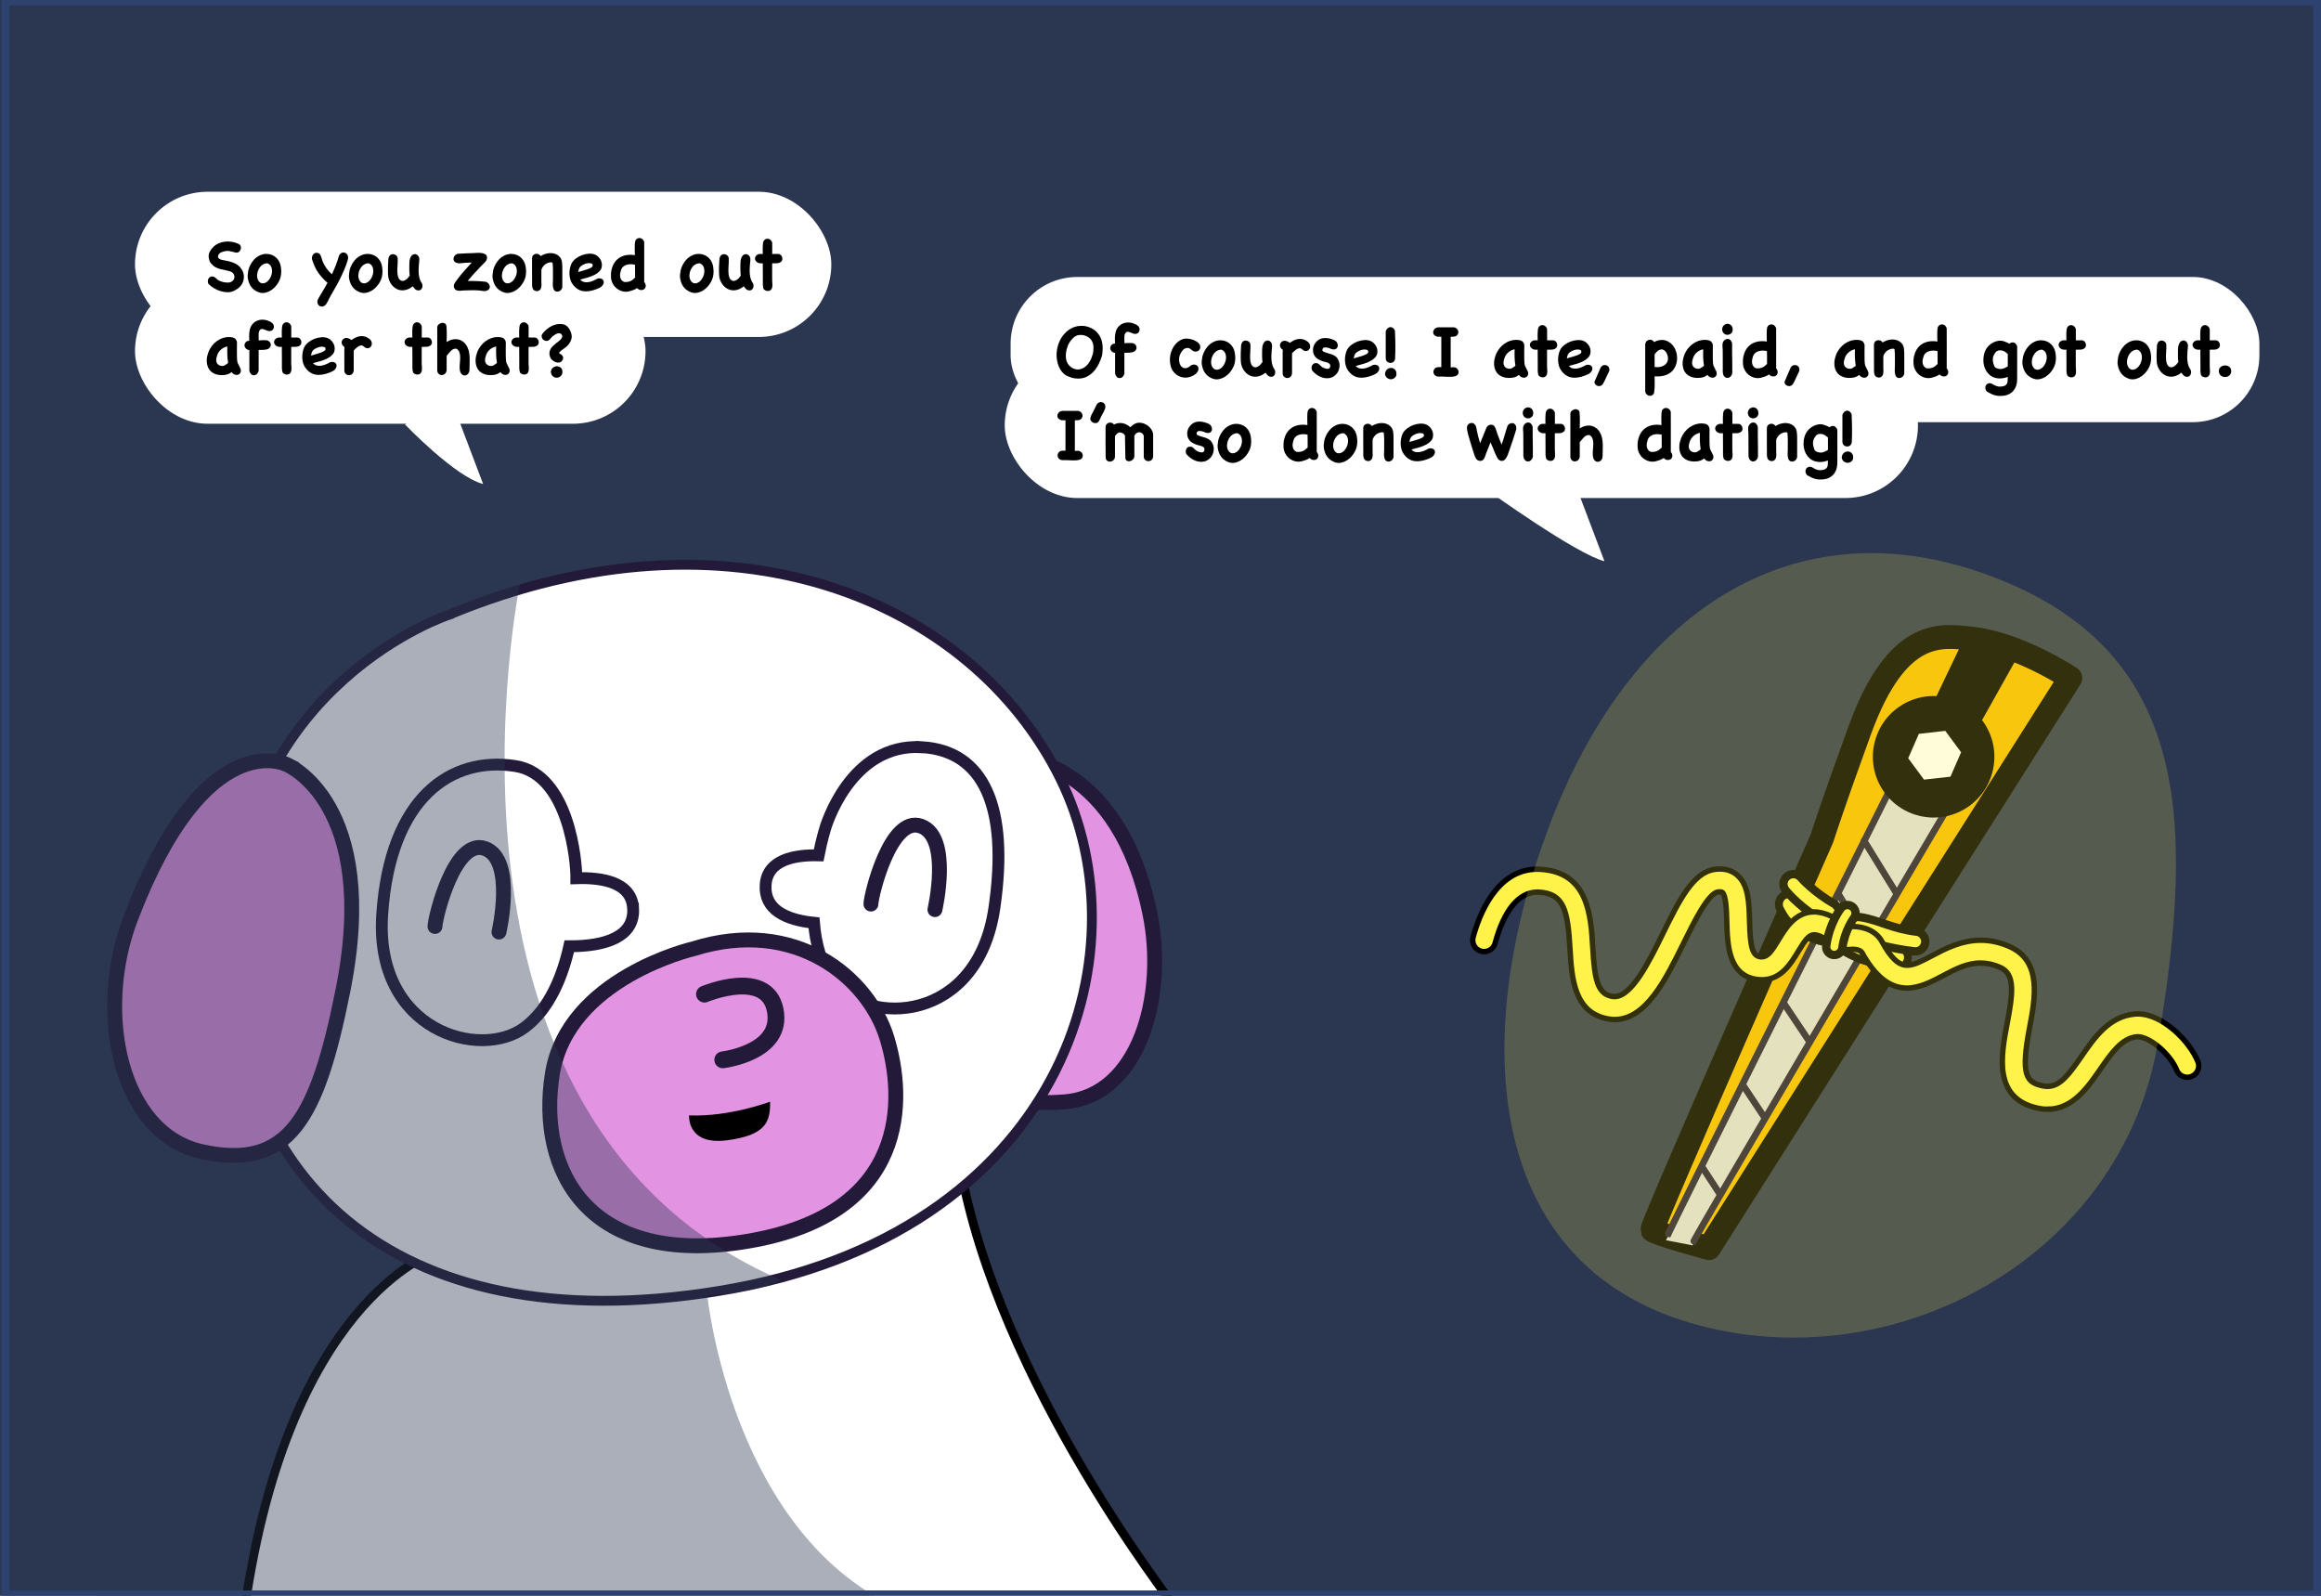 <?xml version="1.0" encoding="UTF-8"?>
<svg id="Layer_1" data-name="Layer 1" xmlns="http://www.w3.org/2000/svg" width="800" height="550" viewBox="0 0 800 550">
  <rect x="-9.13" y="-7.07" width="818.68" height="565.83" fill="#2b3751"/>
  <path d="M150.06,431.53s-52.02,16.32-66.4,127.97h325.65s-61.03-75.76-77.1-151.04l-182.14,23.07Z" fill="#fff" stroke="#000" stroke-linecap="round" stroke-miterlimit="10" stroke-width="3.02"/>
  <path d="M351.8,261.29s-23.15-2.31-28.12,55.55c-4.97,57.87,20.93,64.81,43.46,62.9,25.48-2.16,34.97-36.45,29.23-64.75-10.57-52.1-44.58-53.7-44.58-53.7Z" fill="#e293e2" stroke="#221a38" stroke-linecap="round" stroke-miterlimit="10" stroke-width="5.13"/>
  <path d="M154.72,211.91s-71.26,23.29-74.8,107.41c-3.55,84.12,53.81,144.21,167.83,125.63,117.95-19.21,147.87-115.89,117.6-176.82-30.57-61.54-113.76-96.51-210.63-56.23Z" fill="#fff" stroke="#221a38" stroke-linecap="round" stroke-miterlimit="10" stroke-width="3.39"/>
  <path d="M317.84,257.53c-25.11-1.58-33.46,28.17-33.46,28.17,0,0-1.14,3.61-2.21,9.1-8.47-.2-17.71,1.56-18.27,10.2-.54,8.34,6.71,12.05,16.66,13.04.6,7.3,2.51,14.59,6.83,20.35,11.46,15.3,49.5,14.51,55.35-25.44,5.13-35.05-3.83-54.11-24.9-55.43Z" fill="#fff" stroke="#221a38" stroke-linecap="round" stroke-miterlimit="10" stroke-width="4.08"/>
  <path d="M238.97,327.02s-43.36,10.01-48.6,43.19c-5.24,33.18,12.21,67.05,67.75,57.53,55.54-9.52,53.91-49.34,47.58-70-6.33-20.67-31.39-41.84-66.73-30.72Z" fill="#e293e2" stroke="#221a38" stroke-linecap="round" stroke-miterlimit="10" stroke-width="5.13"/>
  <path d="M242.82,342.64s21.57-9.08,24.39,5.56c2.82,14.64-18.09,17.08-18.09,17.08" fill="none" stroke="#221a38" stroke-linecap="round" stroke-miterlimit="10" stroke-width="5.79"/>
  <path d="M98.85,263.5s-28.06-14.44-53.8,52.97c-12.41,32.51-3.77,74.24,24.53,80.46,30.09,6.61,39.83-11.6,48.6-55.44,12.95-64.76-19.34-77.98-19.34-77.98Z" fill="#e293e2" stroke="#221a38" stroke-linecap="round" stroke-miterlimit="10" stroke-width="5.13"/>
  <path d="M218.22,313.16c-.45-9.15-10.73-10.77-19.56-10.47.05-5.33-2.34-35.74-21.04-38.67-22.1-3.46-43.18,10.84-45.88,51.12-2.7,40.28,33.79,50.42,49.1,38.98,8.66-6.48,13.1-17.78,15.38-27.98,12.49.03,22.49-3.26,22.01-12.98Z" fill="none" stroke="#221a38" stroke-linecap="round" stroke-miterlimit="10" stroke-width="4.08"/>
  <path d="M265.43,379.72s-14.11,5.3-27.92,4.71c0,0-.81,10.34,12.95,8.6,13.76-1.74,15.08-6.61,14.97-13.31Z"/>
  <path d="M149.93,319.32c0-2.88,6.71-30.69,17.26-26.85,10.55,3.84,4.8,28.77,4.8,28.77" fill="none" stroke="#221a38" stroke-linecap="round" stroke-miterlimit="10" stroke-width="5.13"/>
  <path d="M300.19,311.59c0-2.88,6.71-30.69,17.26-26.85,10.55,3.84,4.8,28.77,4.8,28.77" fill="none" stroke="#221a38" stroke-linecap="round" stroke-miterlimit="10" stroke-width="5.13"/>
  <g>
    <path d="M679.28,220.06c-10.29-1.09-25.4-3.72-38.29,31.69-9.63,26.47-12.99,37.16-12.99,37.16,0,0-58.99,133.86-58.49,134.99.5,1.13,19.53,6.28,19.53,6.28l124.56-196.5s-17.81-11.88-34.33-13.62Z" fill="#f7bc00" stroke="#000" stroke-linecap="round" stroke-linejoin="round" stroke-width="8.22"/>
    <path d="M676.68,220.64l-16.2,33.92,15.04,7.29,20.37-36.34s-12.78-6.06-19.21-4.86Z"/>
    <polygon points="655.48 263.49 676.38 271.44 583.36 429.23 574.23 427.46 655.48 263.49" fill="#ddd"/>
    <path d="M652.35,270.28s-78.13,155.79-77.48,155.39" fill="none" stroke="#221a38" stroke-linecap="round" stroke-miterlimit="10" stroke-width="2.29"/>
    <path d="M672.04,277.27s-89.12,151.06-88.41,150.9" fill="none" stroke="#221a38" stroke-linecap="round" stroke-miterlimit="10" stroke-width="2.29"/>
    <line x1="614.87" y1="345.83" x2="623.46" y2="358.67" fill="none" stroke="#221a38" stroke-linecap="round" stroke-miterlimit="10" stroke-width="2.29"/>
    <line x1="600.7" y1="373.9" x2="607.96" y2="384.82" fill="none" stroke="#221a38" stroke-linecap="round" stroke-miterlimit="10" stroke-width="2.29"/>
    <line x1="586.71" y1="402.24" x2="592.88" y2="411.68" fill="none" stroke="#221a38" stroke-linecap="round" stroke-miterlimit="10" stroke-width="2.29"/>
    <line x1="633.62" y1="308.04" x2="643.58" y2="324.42" fill="none" stroke="#221a38" stroke-linecap="round" stroke-miterlimit="10" stroke-width="2.29"/>
    <line x1="642.51" y1="289.78" x2="653.44" y2="307.51" fill="none" stroke="#221a38" stroke-linecap="round" stroke-miterlimit="10" stroke-width="2.29"/>
    <path d="M654.33,333.43s-.05,0-.08,0c-7.76-.73-13.05-2.36-18.15-5.24-2.45-1.38-2.32-2.53-3.55-3.15-1.05-.52-2.85,0-5.43-.75-10.14-2.94-13-10.08-13.3-10.49-1.06-1.45-.84-3.6.48-4.79,1.32-1.19,3.26-.98,4.32.46.18.24,11.33,14.83,36.24,17.17,1.69.16,2.93,1.81,2.76,3.68-.16,1.85-1.63,3.22-3.29,3.11Z" fill="#fff34a" stroke="#000" stroke-linecap="round" stroke-miterlimit="10" stroke-width="2.73"/>
    <path d="M659.88,327.89s-.06,0-.08,0c-30.64-3.64-43.83-20.43-44.38-21.14-1.14-1.49-.86-3.63.63-4.78,1.49-1.14,3.62-.86,4.77.62.12.15,4.43,4.99,11.54,9.03.81.46,2.83,3.84,3.72,4.28.85.42,4,.04,5.28.23,6.1.93,10.75,3.98,19.25,4.99,1.87.22,3.2,1.92,2.98,3.79-.22,1.84-1.87,3.16-3.7,2.99Z" fill="#fff34a" stroke="#000" stroke-linecap="round" stroke-miterlimit="10" stroke-width="2.87"/>
    <g>
      <path d="M705.82,382.33c-1.09,0-2.23-.12-3.38-.37-15.54-3.32-12.71-18.22-10.64-29.1,2-10.55,2.85-17.12-2.38-19.43-2.3-1.02-4.52-1.51-6.77-1.51-4.68,0-8.75,2.15-13.06,4.43-3.72,1.97-7.95,4.2-12.35,4.2-5.88,0-10.95-4.02-15.51-12.3-.2-.37-1.13-1.07-3.18-1.07-.4,0-.83.03-1.27.08-.17.02-.33.03-.5.03-1.98,0-3.65-1.48-3.9-3.44-.13-1.04.15-2.07.8-2.9s1.57-1.36,2.62-1.49c.74-.09,1.48-.14,2.2-.14,4.57,0,8.35,1.92,10.12,5.13,3.22,5.85,5.75,8.23,8.73,8.23,2.34,0,4.95-1.38,8.57-3.29,4.49-2.37,10.07-5.33,16.82-5.33,3.3,0,6.62.73,9.87,2.16,11.32,5,8.88,17.8,6.93,28.09-3.14,16.5-1.02,18.75,4.55,19.94.56.12,1.12.18,1.64.18,4.26,0,7.25-3.89,11.67-10.3,4.49-6.51,9.59-13.89,18.47-14.63.32-.03.64-.04.96-.04,8.75,0,17.98,9.57,20.74,16.43.81,2.01-.17,4.31-2.18,5.12-.47.19-.97.29-1.47.29-1.61,0-3.05-.97-3.65-2.46-2.21-5.49-9.24-11.51-13.43-11.51-.11,0-.22,0-.32.01-5.17.43-8.8,5.69-12.65,11.26-4.22,6.11-9.46,13.71-18.06,13.71h0Z" fill="#fff34a"/>
      <path d="M705.82,382.33c-1.09,0-2.23-.12-3.38-.37-15.54-3.32-12.71-18.22-10.64-29.1,2-10.55,2.85-17.12-2.38-19.43-2.3-1.02-4.52-1.51-6.77-1.51-4.68,0-8.75,2.15-13.06,4.43-3.72,1.97-7.95,4.2-12.35,4.2-5.88,0-10.95-4.02-15.51-12.3-.2-.37-1.13-1.07-3.18-1.07-.4,0-.83.03-1.27.08-.17.02-.33.03-.5.03-1.98,0-3.65-1.48-3.9-3.44-.13-1.04.15-2.07.8-2.9s1.57-1.36,2.62-1.49c.74-.09,1.48-.14,2.2-.14,4.57,0,8.35,1.92,10.12,5.13,3.22,5.85,5.75,8.23,8.73,8.23,2.34,0,4.95-1.38,8.57-3.29,4.49-2.37,10.07-5.33,16.82-5.33,3.3,0,6.62.73,9.87,2.16,11.32,5,8.88,17.8,6.93,28.09-3.14,16.5-1.02,18.75,4.55,19.94.56.12,1.12.18,1.64.18,4.26,0,7.25-3.89,11.67-10.3,4.49-6.51,9.59-13.89,18.47-14.63.32-.03.64-.04.96-.04,8.75,0,17.98,9.57,20.74,16.43.81,2.01-.17,4.31-2.18,5.12-.47.19-.97.29-1.47.29-1.61,0-3.05-.97-3.65-2.46-2.21-5.49-9.24-11.51-13.43-11.51-.11,0-.22,0-.32.01-5.17.43-8.8,5.69-12.65,11.26-4.22,6.11-9.46,13.71-18.06,13.71h0Z" fill="none" stroke="#000" stroke-miterlimit="10" stroke-width="1.87"/>
    </g>
    <g>
      <path d="M556.6,351.39c-.72,0-1.47-.06-2.21-.19-11.94-2.04-12.67-14.32-13.25-24.19-.78-13.24-2.04-19.09-10.79-19.53-.16,0-.32-.01-.48-.01-6.32,0-11.48,6.25-14.53,17.61-.46,1.72-2.02,2.91-3.8,2.91-.34,0-.69-.05-1.02-.14-2.1-.56-3.34-2.73-2.78-4.82,1.89-7.05,7.83-23.44,22.06-23.44.31,0,.62,0,.94.02,16.71.83,17.6,15.91,18.25,26.92.64,10.82,1.51,16.01,6.73,16.9.25.04.5.06.74.06,6,0,11.97-12.11,16.75-21.84,5.54-11.26,10.32-20.98,17.82-22.01.61-.08,1.2-.13,1.77-.13,2.32,0,4.31.69,5.92,2.06,3.97,3.37,4.13,9.41,4.31,15.81.23,8.49.81,12.09,3.81,12.4.13.01.25.02.37.02,2.04,0,3.41-1.9,5.84-5.93,2.29-3.81,5.76-9.57,12.18-9.57,1.95,0,4.06.54,6.27,1.62,1.95.95,2.77,3.3,1.83,5.26-.65,1.35-2.04,2.22-3.54,2.22-.6,0-1.17-.13-1.71-.39-1.19-.58-2.04-.83-2.76-.83-1.85,0-3.16,1.85-5.52,5.76-2.48,4.12-5.87,9.75-12.49,9.75-.41,0-.82-.02-1.26-.07-10.35-1.06-10.65-12.01-10.87-20.01-.1-3.56-.24-8.94-1.53-10.03-.1-.09-.33-.19-.84-.19-.25,0-.5.03-.69.05-3.35.46-8.25,10.41-11.83,17.68-6.06,12.31-12.92,26.26-23.68,26.26h0Z" fill="#fff34a"/>
      <path d="M556.6,351.39c-.72,0-1.47-.06-2.21-.19-11.94-2.04-12.67-14.32-13.25-24.19-.78-13.24-2.04-19.09-10.79-19.53-.16,0-.32-.01-.48-.01-6.32,0-11.48,6.25-14.53,17.61-.46,1.72-2.02,2.91-3.8,2.91-.34,0-.69-.05-1.02-.14-2.1-.56-3.34-2.73-2.78-4.82,1.89-7.05,7.83-23.44,22.06-23.44.31,0,.62,0,.94.02,16.71.83,17.6,15.91,18.25,26.92.64,10.82,1.51,16.01,6.73,16.9.25.04.5.06.74.06,6,0,11.97-12.11,16.75-21.84,5.54-11.26,10.32-20.98,17.82-22.01.61-.08,1.2-.13,1.77-.13,2.32,0,4.31.69,5.92,2.06,3.97,3.37,4.13,9.41,4.31,15.81.23,8.49.81,12.09,3.81,12.4.13.01.25.02.37.02,2.04,0,3.41-1.9,5.84-5.93,2.29-3.81,5.76-9.57,12.18-9.57,1.95,0,4.06.54,6.27,1.62,1.95.95,2.77,3.3,1.83,5.26-.65,1.35-2.04,2.22-3.54,2.22-.6,0-1.17-.13-1.71-.39-1.19-.58-2.04-.83-2.76-.83-1.85,0-3.16,1.85-5.52,5.76-2.48,4.12-5.87,9.75-12.49,9.75-.41,0-.82-.02-1.26-.07-10.35-1.06-10.65-12.01-10.87-20.01-.1-3.56-.24-8.94-1.53-10.03-.1-.09-.33-.19-.84-.19-.25,0-.5.03-.69.05-3.35.46-8.25,10.41-11.83,17.68-6.06,12.31-12.92,26.26-23.68,26.26h0Z" fill="none" stroke="#000" stroke-miterlimit="10" stroke-width="1.87"/>
    </g>
    <g>
      <path d="M636.77,314.72s-3.59,4.61-4.52,11.64" fill="#fff34a" stroke="#000" stroke-linecap="round" stroke-miterlimit="10" stroke-width="2.87"/>
      <g>
        <path d="M632.25,329.16c-.09,0-.18,0-.26-.01h-.11c-1.53-.22-2.61-1.63-2.41-3.16,1.02-7.68,4.92-12.78,5.09-12.99.54-.69,1.34-1.08,2.21-1.08.62,0,1.23.21,1.72.59,1.22.95,1.44,2.71.5,3.93-.03.03-3.15,4.21-3.96,10.3-.18,1.39-1.38,2.43-2.78,2.43Z" fill="#fff34a"/>
        <path d="M636.77,313.35c.29,0,.59.09.84.29.59.46.7,1.32.24,1.91-.03.04-3.38,4.44-4.25,10.98-.09.69-.68,1.19-1.35,1.19-.04,0-.09,0-.13,0-.02,0-.04,0-.05,0-.75-.1-1.27-.79-1.17-1.53.97-7.31,4.64-12.1,4.8-12.3.27-.35.67-.53,1.08-.53M636.77,310.48c-1.32,0-2.54.6-3.35,1.64-.44.57-4.32,5.76-5.38,13.68-.31,2.32,1.33,4.45,3.64,4.76h.03s.03,0,.03,0h.11c.14.02.27.03.4.03,2.12,0,3.92-1.58,4.2-3.68.75-5.67,3.66-9.58,3.69-9.62,1.41-1.83,1.07-4.49-.77-5.92-.74-.57-1.66-.89-2.6-.89h0Z"/>
      </g>
    </g>
    <circle cx="666.47" cy="260.78" r="20.94" transform="translate(-37.32 390.65) rotate(-31.82)"/>
    <polygon points="670.5 251.9 661.39 252.93 657.72 261.33 663.17 268.71 672.28 267.69 675.95 259.28 670.5 251.9" fill="#fff"/>
  </g>
  <g>
    <rect x="46.53" y="66.09" width="240.01" height="50.05" rx="25.02" ry="25.02" fill="#fff"/>
    <rect x="46.53" y="96" width="175.97" height="50.05" rx="25.02" ry="25.02" fill="#fff"/>
    <path d="M139.62,146.33s17.37,18.11,26.89,20.47l-12.67-33.45-14.22,12.98Z" fill="#fff"/>
  </g>
  <g>
    <path d="M71.77,97.7c-.12-.34-.16-.67-.12-1.01.04-.34.16-.62.34-.86.19-.24.43-.41.73-.5.3-.1.64-.07,1.01.09.34.14.62.35.86.62.24.27.53.49.86.65.46.23.93.4,1.41.5.34.09.67.15,1.01.17.34.03.68.04,1.03.04.27-.07.49-.14.69-.21.19-.07.41-.22.64-.45.27-.23.44-.5.52-.82.08-.32.08-.63,0-.94-.08-.31-.23-.59-.45-.85-.22-.26-.49-.43-.81-.52-.62-.21-1.24-.38-1.86-.49-.62-.11-1.22-.25-1.8-.41s-1.14-.38-1.66-.68c-.52-.29-1-.71-1.45-1.26-.25-.3-.41-.57-.48-.8-.07-.23-.15-.52-.24-.88-.16-.85-.09-1.56.2-2.15s.66-1.11,1.1-1.59c.57-.62,1.21-1.09,1.92-1.42.72-.33,1.47-.54,2.25-.64.79-.1,1.58-.08,2.39.05.8.13,1.57.36,2.29.68.42.18.69.45.81.82.11.37.12.73.01,1.09-.11.35-.31.65-.61.88-.3.23-.65.31-1.06.24-.42-.09-.82-.18-1.19-.28-.37-.1-.74-.18-1.11-.25-.28-.05-.59-.06-.92-.03-.33.04-.64.09-.93.17-.29.08-.56.17-.81.27-.25.1-.43.2-.56.3-.14.12-.28.28-.41.48-.13.19-.21.42-.23.66-.04.3.08.55.34.74.27.19.55.34.85.42.58.12,1.18.24,1.8.36.62.12,1.23.27,1.83.48.6.2,1.16.46,1.68.78.52.32.97.74,1.34,1.27.41.46.7.98.88,1.56.18.58.24,1.17.2,1.75-.04.58-.18,1.14-.41,1.68-.23.54-.55,1.01-.95,1.42-.28.28-.58.53-.89.73-.31.2-.64.4-.99.6-.71.37-1.47.56-2.28.56s-1.63-.12-2.44-.36c-.81-.24-1.58-.57-2.31-1.01-.73-.43-1.34-.91-1.86-1.42l-.19-.27Z"/>
    <path d="M85.58,93.22c.12-.51.3-1.02.52-1.51.22-.49.49-.97.81-1.42.32-.45.68-.86,1.07-1.23s.83-.67,1.29-.9c.81-.42,1.63-.64,2.45-.65.82,0,1.59.16,2.29.49.71.34,1.31.84,1.8,1.5.49.66.82,1.45.98,2.37.09.6.14,1.17.15,1.71,0,.54-.05,1.1-.17,1.68-.18.83-.53,1.66-1.07,2.48-.54.82-1.18,1.51-1.94,2.07-.75.56-1.57.92-2.47,1.1-.89.18-1.79.04-2.69-.42-.41-.19-.77-.42-1.1-.68-.33-.26-.62-.56-.89-.92-.3-.39-.53-.8-.7-1.22-.17-.42-.3-.87-.41-1.33-.12-.49-.17-.99-.13-1.5.04-.5.1-.99.19-1.47l.03-.16ZM88.77,93.78c-.05.28-.1.56-.13.84-.04.27-.04.55,0,.84.05.41.16.78.33,1.11.17.34.39.6.66.8.27.19.59.3.94.3.35,0,.73-.1,1.14-.33.51-.3.95-.76,1.33-1.39.37-.63.6-1.28.69-1.96.09-.68.02-1.33-.21-1.94-.23-.61-.68-1.05-1.35-1.31-.44,0-.85.08-1.22.25-.37.17-.69.39-.97.66-.27.27-.51.6-.72.97-.2.37-.37.76-.49,1.17Z"/>
    <path d="M116.98,87.87c.21-.35.48-.6.8-.73s.63-.16.94-.09c.31.07.58.23.82.48.24.25.38.57.44.98.04.3-.02.73-.17,1.27-.15.55-.34,1.11-.56,1.7-.22.58-.45,1.14-.68,1.67-.23.53-.42.95-.56,1.25-.6,1.33-1.26,2.63-1.96,3.9-.71,1.27-1.43,2.54-2.17,3.79-.11.19-.23.43-.37.72-.14.28-.29.57-.44.88-.15.3-.3.58-.46.85-.16.27-.31.46-.45.58-.32.3-.65.48-.98.53-.34.05-.64,0-.92-.13-.27-.14-.5-.36-.66-.66-.17-.3-.23-.66-.2-1.09.02-.16.09-.37.21-.62.12-.26.27-.52.42-.8.16-.27.32-.53.48-.78.16-.25.28-.45.37-.61.35-.58.69-1.17,1.02-1.75.33-.58.66-1.17.99-1.75-1.17-.97-2.18-2.06-3.04-3.25-.86-1.19-1.52-2.51-1.98-3.94-.09-.25-.18-.49-.27-.74-.09-.25-.11-.5-.08-.77.04-.3.12-.57.25-.81.13-.24.31-.43.52-.58.21-.15.45-.23.73-.25.27-.02.55.04.84.19.23.12.41.3.54.52.13.22.24.46.33.72.09.26.16.52.23.78.06.27.14.5.23.72.71,1.75,1.78,3.24,3.21,4.48.51-1.06.97-2.13,1.38-3.2.41-1.07.77-2.16,1.09-3.28l.11-.16Z"/>
    <path d="M120.48,93.22c.12-.51.3-1.02.52-1.51.22-.49.49-.97.81-1.42.32-.45.68-.86,1.07-1.23s.83-.67,1.29-.9c.81-.42,1.63-.64,2.45-.65.82,0,1.59.16,2.29.49.71.34,1.31.84,1.8,1.5.49.66.82,1.45.98,2.37.09.6.14,1.17.15,1.71,0,.54-.05,1.1-.17,1.68-.18.83-.53,1.66-1.07,2.48-.54.82-1.18,1.51-1.94,2.07-.75.56-1.57.92-2.47,1.1-.89.18-1.79.04-2.69-.42-.41-.19-.77-.42-1.1-.68-.33-.26-.62-.56-.89-.92-.3-.39-.53-.8-.7-1.22-.17-.42-.3-.87-.41-1.33-.12-.49-.17-.99-.13-1.5.04-.5.1-.99.19-1.47l.03-.16ZM123.67,93.78c-.05.28-.1.56-.13.84-.04.27-.04.55,0,.84.05.41.16.78.33,1.11.17.34.39.6.66.8.27.19.59.3.94.3.35,0,.73-.1,1.14-.33.51-.3.95-.76,1.33-1.39.37-.63.6-1.28.69-1.96.09-.68.02-1.33-.21-1.94-.23-.61-.68-1.05-1.35-1.31-.44,0-.85.08-1.22.25-.37.17-.69.39-.97.66-.27.27-.51.6-.72.97-.2.37-.37.76-.49,1.17Z"/>
    <path d="M145.33,97.49c.16.23.25.5.28.81.03.31,0,.6-.11.88-.1.27-.26.5-.48.68-.22.18-.51.26-.86.24-.46-.04-.83-.19-1.11-.48-.28-.28-.55-.6-.8-.95-.69.57-1.4.96-2.13,1.18-.73.22-1.45.27-2.16.15-.71-.12-1.37-.42-1.99-.89-.62-.47-1.14-1.1-1.56-1.9-.39-.74-.61-1.56-.65-2.47-.04-.9-.06-1.76-.04-2.57,0-.28,0-.56.03-.84.02-.27.04-.56.05-.86.02-.23.03-.45.03-.68s.01-.43.04-.62c.03-.19.08-.39.16-.58.08-.19.2-.38.36-.56.21-.23.47-.37.77-.41.3-.04.59-.01.86.09.27.11.51.27.72.49.2.22.31.49.33.81.04.9.01,1.81-.07,2.73-.08.92-.08,1.82.01,2.71.04.42.15.86.33,1.3.19.44.48.76.89.95.41.18.82.16,1.23-.04.42-.2.76-.45,1.02-.73.12-.14.24-.3.36-.46.11-.17.24-.31.38-.44-.07-.62-.12-1.24-.13-1.86-.02-.62-.02-1.24,0-1.86,0-.34.01-.7.04-1.1.03-.4.1-.78.21-1.14.11-.36.29-.68.52-.95.23-.27.56-.45.98-.52.19-.04.38-.02.57.05.19.07.35.17.49.29.25.21.42.45.5.72.09.27.13.55.13.85s-.02.61-.07.91c-.04.31-.08.6-.09.86-.04.5-.06,1.02-.08,1.56-.02.55,0,1.1.05,1.64.05.55.15,1.08.3,1.59.15.51.38.98.68,1.41Z"/>
    <path d="M167.58,97.15c.39.18.69.42.92.72.22.3.34.61.34.92,0,.31-.09.6-.3.88s-.56.47-1.03.6c-.35.09-.74.09-1.17.01-.42-.08-.81-.14-1.17-.17-.9-.07-1.79-.1-2.67-.08-.88.02-1.76.04-2.67.08-.25.02-.51.04-.8.08-.28.04-.57.04-.85.03-.28-.02-.55-.07-.81-.16-.26-.09-.47-.26-.65-.5-.21-.3-.31-.61-.31-.91,0-.31.08-.61.23-.9.14-.29.32-.57.53-.85.21-.27.41-.53.58-.76.74-1.01,1.52-1.97,2.35-2.88.82-.91,1.66-1.83,2.51-2.77-.37.02-.75.03-1.13.04-.38,0-.76.02-1.15.04-.46.04-.94.09-1.45.16-.5.07-.99.04-1.45-.11-.41-.12-.7-.32-.88-.6-.18-.27-.26-.56-.24-.86.02-.3.12-.6.32-.89.19-.29.46-.52.8-.68.16-.09.33-.13.5-.13s.35,0,.53-.03c.78-.05,1.53-.09,2.25-.12.72-.03,1.49-.05,2.28-.07.25,0,.64-.02,1.17-.07.53-.04,1.06-.04,1.6.01.54.05,1.02.19,1.43.41.42.22.64.6.68,1.13.02.3-.04.58-.16.85-.12.27-.29.51-.49.74-.2.23-.42.45-.65.65-.23.2-.43.4-.61.6-.81.87-1.62,1.73-2.43,2.6-.8.87-1.58,1.76-2.32,2.68,1.04-.02,2.07,0,3.09.04,1.02.04,2.05.12,3.09.23l.16.05Z"/>
    <path d="M169.97,93.22c.12-.51.3-1.02.52-1.51.22-.49.49-.97.81-1.42.32-.45.68-.86,1.07-1.23s.83-.67,1.29-.9c.81-.42,1.63-.64,2.45-.65.82,0,1.59.16,2.29.49.71.34,1.31.84,1.8,1.5.49.66.82,1.45.98,2.37.09.6.14,1.17.15,1.71,0,.54-.05,1.1-.17,1.68-.18.83-.53,1.66-1.07,2.48-.54.82-1.18,1.51-1.94,2.07-.75.56-1.57.92-2.47,1.1-.89.18-1.79.04-2.69-.42-.41-.19-.77-.42-1.1-.68-.33-.26-.62-.56-.89-.92-.3-.39-.53-.8-.7-1.22-.17-.42-.3-.87-.41-1.33-.12-.49-.17-.99-.13-1.5.04-.5.1-.99.19-1.47l.03-.16ZM173.15,93.78c-.05.28-.1.56-.13.84-.04.27-.04.55,0,.84.05.41.16.78.33,1.11.17.34.39.6.66.8.27.19.59.3.94.3.35,0,.73-.1,1.14-.33.51-.3.95-.76,1.33-1.39.37-.63.6-1.28.69-1.96.09-.68.02-1.33-.21-1.94-.23-.61-.68-1.05-1.35-1.31-.44,0-.85.08-1.22.25-.37.17-.69.39-.97.66-.27.27-.51.6-.72.97-.2.37-.37.76-.49,1.17Z"/>
    <path d="M193.83,98.87c-.05.44-.22.8-.49,1.09-.27.28-.58.46-.93.53-.34.07-.68.03-.99-.13-.32-.16-.55-.47-.69-.93-.16-.49-.22-1.01-.19-1.55.04-.54.05-1.04.05-1.5,0-.95,0-1.9.01-2.85,0-.95-.03-1.9-.12-2.85-.02-.04-.04-.07-.05-.09-.02-.03-.05-.07-.11-.12-.41-.11-.84-.08-1.3.08-.46.16-.85.36-1.17.61-.28.23-.56.54-.84.94-.27.4-.41.78-.41,1.15v3.66c0,.28,0,.59.03.93.02.34,0,.66-.04.98-.04.32-.15.61-.3.88-.16.27-.42.46-.77.58-.19.07-.38.1-.54.08-.17-.02-.35-.06-.54-.13-.32-.11-.55-.29-.69-.54-.14-.26-.24-.53-.29-.82-.05-.29-.08-.57-.07-.85,0-.27.01-.49.01-.65,0-.41,0-.99-.01-1.76,0-.77-.01-1.58-.01-2.43v-4.19c0-.39.11-.71.34-.97.23-.26.5-.42.81-.5.31-.08.64-.06.98.05.34.12.63.35.86.7.71-.46,1.48-.77,2.33-.93.85-.16,1.65-.13,2.4.08.75.21,1.38.61,1.88,1.19.5.58.76,1.39.78,2.41,0,.04,0,.14.03.32.02.18.03.42.03.74v6.79Z"/>
    <path d="M205.98,96.01c.42-.11.8-.11,1.13-.01.33.1.58.26.76.49.18.23.26.51.24.85-.02.34-.17.69-.45,1.06-.23.3-.55.56-.95.77-.41.21-.79.38-1.14.5-.87.32-1.69.54-2.47.66-.78.12-1.51.12-2.19,0-.68-.12-1.32-.38-1.91-.77-.59-.39-1.15-.94-1.66-1.64-.35-.48-.61-1.02-.78-1.63-.17-.61-.26-1.23-.28-1.87-.02-.64.04-1.26.16-1.88.12-.62.3-1.18.53-1.67.3-.62.78-1.18,1.43-1.7.65-.51,1.38-.92,2.17-1.22.8-.3,1.61-.47,2.44-.52.83-.04,1.56.08,2.2.38.53.25.99.61,1.37,1.07.38.47.64.98.78,1.52.14.55.15,1.1.04,1.66-.11.56-.4,1.07-.86,1.52s-.93.8-1.46,1.07c-.53.27-1.08.51-1.64.72-.57.2-1.14.38-1.74.52-.59.14-1.16.3-1.71.48.37.42.8.69,1.27.81.48.12.98.14,1.5.07.52-.07,1.05-.22,1.58-.44.53-.22,1.03-.46,1.49-.73l.16-.08ZM200.62,91.45c-.41.23-.71.52-.9.86-.19.34-.34.83-.42,1.45.46-.14.98-.29,1.55-.45.57-.16,1.12-.33,1.63-.5.51-.18.95-.37,1.3-.58.35-.21.53-.44.53-.69,0-.14-.02-.28-.07-.41-.04-.13-.14-.23-.28-.28-.5-.18-1.01-.21-1.54-.11-.53.11-.97.26-1.33.45l-.48.27Z"/>
    <path d="M222.24,97.44c.3.51.4.97.3,1.38-.1.41-.3.71-.6.91-.3.2-.67.28-1.1.24-.43-.04-.85-.27-1.26-.68-.42.3-.87.53-1.33.7-.46.17-.95.31-1.46.44-.8.18-1.56.16-2.29-.04-.73-.2-1.38-.54-1.95-.99-.57-.46-1.03-1.03-1.38-1.71-.35-.68-.55-1.42-.58-2.21-.05-.88.01-1.73.2-2.55.19-.81.48-1.56.89-2.23.41-.67.94-1.25,1.6-1.72.66-.48,1.45-.81,2.35-1.01.53-.11,1.06-.16,1.6-.16s1.07.04,1.6.13c-.02-.39-.03-.84-.04-1.34,0-.5-.01-.99-.01-1.47s.02-.91.05-1.29c.04-.38.08-.65.13-.81.12-.32.31-.56.57-.73.26-.17.53-.26.81-.27.28,0,.56.06.84.21.27.15.49.38.65.68.04.09.08.17.13.25s.08.16.08.25c.02,2.32.02,4.61.01,6.87,0,2.26-.01,4.55-.01,6.87.07.11.13.19.19.27ZM218.55,95.98c.04-.05.1-.11.2-.16.1-.05.15-.12.15-.21v-2.19c0-.72,0-1.45-.03-2.19-.42-.09-.87-.14-1.33-.16-.46-.02-.91.03-1.34.13-.43.11-.83.28-1.19.53-.36.25-.65.6-.86,1.06-.11.34-.2.67-.29,1.01-.09.34-.14.66-.15.98,0,.32.03.63.12.94.09.31.24.61.45.89.07.07.15.14.25.21.1.07.29.19.57.37.65.05,1.28,0,1.87-.19.59-.18,1.12-.52,1.58-1.03Z"/>
    <path d="M234.59,93.22c.12-.51.3-1.02.52-1.51.22-.49.49-.97.81-1.42.32-.45.68-.86,1.07-1.23s.83-.67,1.29-.9c.81-.42,1.63-.64,2.45-.65.82,0,1.59.16,2.29.49.71.34,1.31.84,1.8,1.5.49.66.82,1.45.98,2.37.09.6.14,1.17.15,1.71,0,.54-.05,1.1-.17,1.68-.18.83-.53,1.66-1.07,2.48-.54.82-1.18,1.51-1.94,2.07-.75.56-1.57.92-2.47,1.1-.89.18-1.79.04-2.69-.42-.41-.19-.77-.42-1.1-.68-.33-.26-.62-.56-.89-.92-.3-.39-.53-.8-.7-1.22-.17-.42-.3-.87-.41-1.33-.12-.49-.17-.99-.13-1.5.04-.5.1-.99.19-1.47l.03-.16ZM237.78,93.78c-.05.28-.1.56-.13.84-.04.27-.04.55,0,.84.05.41.16.78.33,1.11.17.34.39.6.66.8.27.19.59.3.94.3.35,0,.73-.1,1.14-.33.51-.3.95-.76,1.33-1.39.37-.63.6-1.28.69-1.96.09-.68.02-1.33-.21-1.94-.23-.61-.68-1.05-1.35-1.31-.44,0-.85.08-1.22.25-.37.17-.69.39-.97.66-.27.27-.51.6-.72.97-.2.37-.37.76-.49,1.17Z"/>
    <path d="M259.44,97.49c.16.23.25.5.28.81.03.31,0,.6-.11.88-.1.27-.26.5-.48.68-.22.18-.51.26-.86.24-.46-.04-.83-.19-1.11-.48-.28-.28-.55-.6-.8-.95-.69.57-1.4.96-2.13,1.18-.73.22-1.45.27-2.16.15-.71-.12-1.37-.42-1.99-.89-.62-.47-1.14-1.1-1.56-1.9-.39-.74-.61-1.56-.65-2.47-.04-.9-.06-1.76-.04-2.57,0-.28,0-.56.03-.84.02-.27.04-.56.05-.86.02-.23.03-.45.03-.68s.01-.43.04-.62c.03-.19.08-.39.16-.58.08-.19.2-.38.36-.56.21-.23.47-.37.77-.41.3-.04.59-.01.86.09.27.11.51.27.72.49.2.22.31.49.33.81.04.9.01,1.81-.07,2.73-.08.92-.08,1.82.01,2.71.04.42.15.86.33,1.3.19.44.48.76.89.95.41.18.82.16,1.23-.04.42-.2.76-.45,1.02-.73.12-.14.24-.3.36-.46.11-.17.24-.31.38-.44-.07-.62-.12-1.24-.13-1.86-.02-.62-.02-1.24,0-1.86,0-.34.01-.7.04-1.1.03-.4.1-.78.21-1.14.11-.36.29-.68.52-.95.23-.27.56-.45.98-.52.19-.04.38-.02.57.05.19.07.35.17.49.29.25.21.42.45.5.72.09.27.13.55.13.85s-.02.61-.07.91c-.04.31-.08.6-.09.86-.04.5-.06,1.02-.08,1.56-.02.55,0,1.1.05,1.64.05.55.15,1.08.3,1.59.15.51.38.98.68,1.41Z"/>
    <path d="M261.75,90.73c-.35-.09-.66-.24-.92-.45-.26-.21-.43-.46-.53-.74-.1-.28-.1-.57,0-.88.1-.3.31-.57.65-.82.28-.21.6-.32.95-.32h1.03c0-.12,0-.39-.03-.81-.02-.42-.02-.87-.01-1.37,0-.49.04-.97.09-1.42.05-.45.15-.76.29-.94.35-.49.79-.73,1.31-.7.52.03.95.28,1.29.76.07.09.14.19.2.32.06.12.09.24.09.34.02.64.02,1.27.01,1.91,0,.64-.01,1.27-.01,1.91h2.09c.32,0,.59.11.82.32.23.21.39.46.49.74.1.28.12.57.08.88-.04.3-.18.55-.41.74-.41.34-.88.51-1.42.53-.54.02-1.09.03-1.66.03,0,.97,0,1.95-.01,2.92,0,.97,0,1.94.01,2.92,0,.42.02.86.07,1.3.04.44.01.87-.09,1.27-.09.32-.24.57-.45.76-.21.19-.45.3-.72.34-.27.04-.54.03-.82-.05-.28-.08-.55-.23-.8-.44-.12-.12-.22-.34-.28-.64-.06-.3-.1-.62-.12-.95-.02-.39-.02-.8,0-1.25v-1.38c0-.57,0-1.15-.01-1.76,0-.61-.01-1.19-.01-1.74v-1.3l-1.19-.03Z"/>
    <path d="M82.93,127.19c.14.51.11.94-.08,1.27-.19.34-.46.56-.81.68s-.72.1-1.13-.04c-.41-.14-.76-.42-1.06-.85-.5.37-.98.63-1.45.78-.47.15-1,.23-1.6.25-.9.04-1.71-.07-2.41-.3-.71-.24-1.3-.6-1.79-1.07-.49-.48-.84-1.07-1.07-1.79-.23-.72-.31-1.54-.24-2.48.04-.39.1-.77.2-1.14.1-.37.21-.73.33-1.09.14-.39.34-.8.6-1.25.26-.44.52-.82.78-1.14.95-1.17,2.15-2.01,3.58-2.52.25-.09.58-.17,1.01-.24.42-.07.85-.1,1.29-.09.43,0,.85.07,1.25.17.4.11.69.29.89.56.16.21.27.4.34.56.07.16.11.33.12.5,0,.18,0,.37,0,.57,0,.2-.01.46-.01.76,0,.5,0,.98-.01,1.45,0,.47,0,.94.01,1.42v.62c0,.26,0,.53.03.81.02.28.04.55.07.81.03.26.07.46.12.62l1.06,2.17ZM77.31,126c.19-.12.42-.26.66-.41.25-.15.47-.32.66-.52-.16-.94-.25-1.87-.28-2.81-.03-.94-.02-1.88.01-2.84-.8.14-1.51.49-2.15,1.03-.64.55-1.08,1.19-1.33,1.94-.11.3-.19.61-.27.93-.07.32-.1.63-.08.93.02.41.12.75.32,1.02.19.27.43.48.7.62.27.14.57.22.88.24.31.02.6-.03.86-.13Z"/>
    <path d="M88.77,128.68c-.23.28-.5.48-.8.58-.3.11-.61.11-.93,0-.32-.11-.58-.34-.8-.72-.09-.14-.16-.29-.21-.45s-.08-.32-.08-.48v-6.97c-.34,0-.64-.09-.91-.28-.27-.19-.48-.42-.61-.69-.13-.27-.18-.57-.15-.88.04-.31.18-.6.42-.86.18-.19.37-.32.57-.38.2-.06.42-.1.65-.12-.02-.55-.03-1.09-.04-1.62,0-.53.03-1.06.12-1.59.11-.83.35-1.54.74-2.12.39-.58.87-1.03,1.45-1.35.57-.32,1.22-.5,1.92-.56.71-.05,1.44.05,2.2.32.32.11.62.24.91.4s.55.36.78.61c.16.18.27.38.34.62.07.24.08.48.04.72-.04.24-.13.46-.27.66-.13.2-.32.36-.57.46-.34.14-.67.18-.99.11-.33-.07-.65-.19-.97-.34-.19-.07-.38-.14-.56-.21-.18-.07-.36-.12-.56-.16-.19-.04-.37,0-.53.08-.16.09-.3.21-.41.36-.12.15-.2.32-.27.5-.06.19-.09.37-.09.54-.02.41-.02.82-.01,1.23,0,.42.01.83.01,1.23.27-.02.55-.04.85-.05.3-.02.6-.03.89-.03s.56,0,.81.03c.25.02.44.05.58.11.28.11.51.27.69.49.18.22.29.46.34.72.05.26.03.52-.07.78-.1.27-.27.5-.52.69-.23.18-.5.3-.8.37-.3.07-.62.12-.95.15-.34.03-.66.04-.98.03-.32,0-.6-.01-.85-.01v7.08c-.05.39-.19.72-.42,1.01Z"/>
    <path d="M95.98,119.53c-.35-.09-.66-.24-.92-.45-.26-.21-.43-.46-.53-.74-.1-.28-.1-.57,0-.88.1-.3.31-.57.65-.82.28-.21.6-.32.95-.32h1.03c0-.12,0-.39-.03-.81-.02-.42-.02-.87-.01-1.37,0-.49.04-.97.09-1.42.05-.45.15-.76.29-.94.35-.49.79-.73,1.31-.7.52.03.95.28,1.29.76.07.09.14.19.2.32.06.12.09.24.09.34.02.64.02,1.27.01,1.91,0,.64-.01,1.27-.01,1.91h2.09c.32,0,.59.11.82.32.23.21.39.46.49.74.1.28.12.57.08.88-.04.3-.18.55-.41.74-.41.34-.88.51-1.42.53-.54.02-1.09.03-1.66.03,0,.97,0,1.95-.01,2.92,0,.97,0,1.94.01,2.92,0,.42.02.86.07,1.3.04.44.01.87-.09,1.27-.09.32-.24.57-.45.76-.21.19-.45.3-.72.34-.27.04-.54.03-.82-.05-.28-.08-.55-.23-.8-.44-.12-.12-.22-.34-.28-.64-.06-.3-.1-.62-.12-.95-.02-.39-.02-.8,0-1.25v-1.38c0-.57,0-1.15-.01-1.76,0-.61-.01-1.19-.01-1.74v-1.3l-1.19-.03Z"/>
    <path d="M113.88,124.81c.42-.11.8-.11,1.13-.01.33.1.58.26.76.49.18.23.26.51.24.85-.02.34-.17.69-.45,1.06-.23.3-.55.56-.95.77-.41.21-.79.38-1.14.5-.87.32-1.69.54-2.47.66-.78.12-1.51.12-2.19,0-.68-.12-1.32-.38-1.91-.77-.59-.39-1.15-.94-1.66-1.64-.35-.48-.61-1.02-.78-1.63-.17-.61-.26-1.23-.28-1.87-.02-.64.04-1.26.16-1.88.12-.62.3-1.18.53-1.67.3-.62.78-1.18,1.43-1.7.65-.51,1.38-.92,2.17-1.22.8-.3,1.61-.47,2.44-.52.83-.04,1.56.08,2.2.38.53.25.99.61,1.37,1.07.38.47.64.98.78,1.52.14.55.15,1.1.04,1.66-.11.56-.4,1.07-.86,1.52s-.93.8-1.46,1.07c-.53.27-1.08.51-1.64.72-.57.2-1.14.38-1.74.52-.59.14-1.16.3-1.71.48.37.42.8.69,1.27.81.48.12.98.14,1.5.07.52-.07,1.05-.22,1.58-.44.53-.22,1.03-.46,1.49-.73l.16-.08ZM108.52,120.25c-.41.23-.71.52-.9.86-.19.34-.34.83-.42,1.45.46-.14.98-.29,1.55-.45.57-.16,1.12-.33,1.63-.5.51-.18.95-.37,1.3-.58.35-.21.53-.44.53-.69,0-.14-.02-.28-.07-.41-.04-.13-.14-.23-.28-.28-.5-.18-1.01-.21-1.54-.11-.53.11-.97.26-1.33.45l-.48.27Z"/>
    <path d="M118.73,120.18c.02-.11,0-.32-.03-.62-.28-.16-.5-.36-.66-.61-.16-.25-.25-.51-.28-.8-.03-.28.03-.55.16-.81.13-.26.35-.47.65-.65.41-.23.85-.27,1.34-.13.49.14.91.35,1.26.64.44-.34.9-.62,1.38-.85.48-.23.96-.38,1.46-.46.49-.08,1-.07,1.51.04.51.11,1.02.33,1.51.66.25.16.48.36.69.6.21.24.34.51.4.81.09.44.05.83-.11,1.15-.16.33-.38.57-.66.72-.28.15-.6.19-.95.13-.35-.06-.69-.25-1.01-.57-.11-.07-.18-.13-.23-.17-.04-.04-.14-.1-.28-.17-.28-.07-.56-.05-.84.05-.27.11-.54.25-.8.44-.26.19-.5.39-.72.61l-.6.6v6.76c0,.27-.05.52-.16.77-.16.41-.41.69-.76.85-.34.16-.69.2-1.03.13-.34-.07-.65-.25-.9-.53-.26-.28-.38-.65-.38-1.09v-7.43c0,.07,0,.05.03-.07Z"/>
    <path d="M140.96,119.53c-.35-.09-.66-.24-.92-.45-.26-.21-.43-.46-.53-.74-.1-.28-.1-.57,0-.88.1-.3.31-.57.65-.82.28-.21.6-.32.95-.32h1.03c0-.12,0-.39-.03-.81-.02-.42-.02-.87-.01-1.37,0-.49.04-.97.09-1.42.05-.45.15-.76.29-.94.35-.49.79-.73,1.31-.7.52.03.95.28,1.29.76.07.09.14.19.2.32.06.12.09.24.09.34.02.64.02,1.27.01,1.91,0,.64-.01,1.27-.01,1.91h2.09c.32,0,.59.11.82.32.23.21.39.46.49.74.1.28.12.57.08.88-.04.3-.18.55-.41.74-.41.34-.88.51-1.42.53-.54.02-1.09.03-1.66.03,0,.97,0,1.95-.01,2.92,0,.97,0,1.94.01,2.92,0,.42.02.86.07,1.3.04.44.01.87-.09,1.27-.09.32-.24.57-.45.76-.21.19-.45.3-.72.34-.27.04-.54.03-.82-.05-.28-.08-.55-.23-.8-.44-.12-.12-.22-.34-.28-.64-.06-.3-.1-.62-.12-.95-.02-.39-.02-.8,0-1.25v-1.38c0-.57,0-1.15-.01-1.76,0-.61-.01-1.19-.01-1.74v-1.3l-1.19-.03Z"/>
    <path d="M153.26,128.9c-.35.26-.72.38-1.1.36-.38-.02-.72-.17-1.01-.46s-.44-.69-.44-1.21v-14.74c0-.41.16-.75.48-1.03.32-.28.67-.46,1.06-.53.39-.07.75,0,1.09.19.34.19.52.56.56,1.09.07.92.1,1.82.09,2.69,0,.88-.02,1.75-.04,2.64.65-.44,1.33-.74,2.04-.89.71-.15,1.39-.15,2.04.01.65.16,1.26.48,1.83.95.57.48,1.03,1.14,1.38,1.99.25.57.42,1.17.5,1.82.09.65.14,1.3.15,1.96,0,.66,0,1.32-.03,1.98-.03.65-.04,1.27-.04,1.86,0,.37-.1.71-.29,1.01-.19.3-.44.52-.73.66-.29.14-.6.19-.93.13-.33-.05-.62-.25-.89-.58-.27-.35-.43-.77-.49-1.25-.06-.48-.08-.99-.05-1.52.03-.54.07-1.09.12-1.66.05-.57.07-1.11.04-1.63s-.13-1-.3-1.45c-.18-.44-.49-.8-.93-1.09-.35-.05-.67-.03-.95.07-.28.1-.54.24-.77.44-.23.19-.45.42-.65.66-.2.25-.41.5-.62.74-.05.09-.12.17-.19.25-.07.08-.15.16-.24.25v5.04c-.11.58-.34,1-.69,1.26Z"/>
    <path d="M175.59,127.19c.14.51.11.94-.08,1.27-.19.34-.46.56-.81.68s-.72.1-1.13-.04c-.41-.14-.76-.42-1.06-.85-.5.37-.98.63-1.45.78-.47.15-1,.23-1.6.25-.9.04-1.71-.07-2.41-.3-.71-.24-1.3-.6-1.79-1.07-.49-.48-.84-1.07-1.07-1.79-.23-.72-.31-1.54-.24-2.48.04-.39.1-.77.2-1.14.1-.37.21-.73.33-1.09.14-.39.34-.8.6-1.25.26-.44.52-.82.78-1.14.95-1.17,2.15-2.01,3.58-2.52.25-.09.58-.17,1.01-.24.42-.07.85-.1,1.29-.09.43,0,.85.07,1.25.17.4.11.69.29.89.56.16.21.27.4.34.56.07.16.11.33.12.5,0,.18,0,.37,0,.57,0,.2-.01.46-.01.76,0,.5,0,.98-.01,1.45,0,.47,0,.94.01,1.42v.62c0,.26,0,.53.03.81.02.28.04.55.07.81.03.26.07.46.12.62l1.06,2.17ZM169.97,126c.19-.12.42-.26.66-.41.25-.15.47-.32.66-.52-.16-.94-.25-1.87-.28-2.81-.03-.94-.02-1.88.01-2.84-.8.14-1.51.49-2.15,1.03-.64.55-1.08,1.19-1.33,1.94-.11.3-.19.61-.27.93-.07.32-.1.63-.08.93.02.41.12.75.32,1.02.19.27.43.48.7.62.27.14.57.22.88.24.31.02.6-.03.86-.13Z"/>
    <path d="M177.79,119.53c-.35-.09-.66-.24-.92-.45-.26-.21-.43-.46-.53-.74-.1-.28-.1-.57,0-.88.1-.3.31-.57.65-.82.28-.21.6-.32.95-.32h1.03c0-.12,0-.39-.03-.81-.02-.42-.02-.87-.01-1.37,0-.49.04-.97.09-1.42.05-.45.15-.76.29-.94.35-.49.79-.73,1.31-.7.52.03.95.28,1.29.76.07.09.14.19.2.32.06.12.09.24.09.34.02.64.02,1.27.01,1.91,0,.64-.01,1.27-.01,1.91h2.09c.32,0,.59.11.82.32.23.21.39.46.49.74.1.28.12.57.08.88-.04.3-.18.55-.41.74-.41.34-.88.51-1.42.53-.54.02-1.09.03-1.66.03,0,.97,0,1.95-.01,2.92,0,.97,0,1.94.01,2.92,0,.42.02.86.07,1.3.04.44.01.87-.09,1.27-.09.32-.24.57-.45.76-.21.19-.45.3-.72.34-.27.04-.54.03-.82-.05-.28-.08-.55-.23-.8-.44-.12-.12-.22-.34-.28-.64-.06-.3-.1-.62-.12-.95-.02-.39-.02-.8,0-1.25v-1.38c0-.57,0-1.15-.01-1.76,0-.61-.01-1.19-.01-1.74v-1.3l-1.19-.03Z"/>
    <path d="M192.85,121.84c.23.11.44.23.62.37.19.14.35.33.49.56.12.23.17.47.13.73-.04.26-.12.49-.25.7s-.31.39-.53.53c-.22.14-.46.22-.7.24-.42.04-.83-.04-1.22-.21-.39-.18-.74-.41-1.06-.69-.37-.32-.63-.71-.77-1.17-.18-.57-.23-1.07-.16-1.52.07-.45.23-.87.46-1.25.24-.38.54-.73.92-1.06.37-.33.75-.65,1.14-.97.19-.14.39-.29.6-.45.2-.16.4-.33.58-.5.19-.18.34-.37.48-.58.13-.21.21-.45.23-.72-.11-.44-.29-.73-.56-.86-.27-.13-.56-.17-.88-.11-.32.06-.65.19-.98.4-.34.2-.64.41-.9.62-.16.12-.3.27-.44.44-.13.17-.27.33-.41.49-.14.16-.3.3-.46.42-.17.12-.36.2-.57.24-.35.05-.68,0-.98-.15-.3-.15-.54-.36-.7-.62-.17-.27-.25-.56-.24-.89,0-.33.14-.64.38-.94.44-.53.92-1.01,1.45-1.45.52-.43,1.07-.8,1.66-1.09.58-.29,1.2-.49,1.86-.61.65-.11,1.33-.11,2.04.01.44.09.84.27,1.18.54.34.27.64.6.89.98.25.38.45.78.6,1.21.15.42.25.83.3,1.22.04.41,0,.82-.13,1.23-.12.42-.3.81-.53,1.18-.23.37-.5.72-.8,1.03-.3.32-.61.58-.93.8-.23.16-.48.34-.76.53-.27.19-.51.38-.72.57-.2.19-.35.35-.44.49-.09.14-.05.24.11.29ZM189.86,128.18c.07-.64.31-1.12.73-1.45.42-.33.86-.49,1.34-.5.48,0,.92.15,1.31.46.4.32.61.8.62,1.43.02.41-.06.76-.24,1.06-.18.3-.4.53-.68.7-.27.17-.58.27-.93.29-.34.03-.67-.03-.97-.16-.3-.13-.56-.35-.78-.65-.22-.3-.36-.7-.41-1.19Z"/>
  </g>
  <g>
    <rect x="348.34" y="95.46" width="430.42" height="50.05" rx="22.98" ry="22.98" fill="#fff"/>
    <rect x="346.31" y="121.6" width="314.77" height="50.05" rx="25.02" ry="25.02" fill="#fff"/>
    <path d="M513.38,169.44s30.11,21.63,39.64,23.99l-12.67-33.45-26.97,9.46Z" fill="#fff"/>
  </g>
  <g>
    <path d="M379.85,122.57c-.3.99-.69,1.96-1.15,2.9-.47.95-1.04,1.79-1.71,2.53-.67.74-1.45,1.34-2.35,1.8-.89.46-1.91.69-3.06.69-.74-.04-1.33-.1-1.76-.2-.43-.1-.85-.24-1.26-.44-.73-.21-1.35-.55-1.87-1.02-.52-.47-.96-1.01-1.31-1.63-.35-.62-.62-1.28-.81-1.98-.19-.7-.3-1.37-.36-2.03-.09-1.15,0-2.32.29-3.5.28-1.18.73-2.28,1.35-3.28.62-1,1.4-1.86,2.33-2.57.94-.72,2.01-1.19,3.21-1.42.62-.11,1.25-.14,1.88-.11s1.26.16,1.86.37c.49.18.95.38,1.38.61.42.23.83.52,1.22.88.51.46.95.99,1.3,1.59.35.6.61,1.23.77,1.88.19.83.28,1.65.27,2.47-.02.81-.09,1.63-.21,2.44ZM372.99,127.05c.53-.23.99-.53,1.39-.91.4-.38.75-.8,1.05-1.26.3-.46.55-.95.76-1.47.2-.52.38-1.05.54-1.58.11-.67.16-1.36.17-2.07,0-.71-.14-1.38-.44-2.02-.25-.53-.62-.99-1.13-1.37-.5-.38-1.06-.65-1.66-.8-.6-.15-1.21-.18-1.82-.09-.61.09-1.15.33-1.63.72-.67.57-1.22,1.2-1.63,1.9-.42.7-.73,1.47-.94,2.32-.18.67-.27,1.38-.29,2.12-.02.74.1,1.45.34,2.12.19.5.48.95.86,1.35.38.41.81.73,1.29.95.48.23.99.36,1.52.38.54.03,1.07-.08,1.6-.31Z"/>
    <path d="M387.17,129.65c-.23.28-.5.48-.8.58-.3.11-.61.11-.93,0-.32-.11-.58-.34-.8-.72-.09-.14-.16-.29-.21-.45s-.08-.32-.08-.48v-6.97c-.34,0-.64-.09-.91-.28-.27-.19-.48-.42-.61-.69-.13-.27-.18-.57-.15-.88.04-.31.18-.6.42-.86.18-.19.37-.32.57-.38.2-.06.42-.1.65-.12-.02-.55-.03-1.09-.04-1.62,0-.53.03-1.06.12-1.59.11-.83.35-1.54.74-2.12.39-.58.87-1.03,1.45-1.35.57-.32,1.22-.5,1.92-.56.71-.05,1.44.05,2.2.32.32.11.62.24.91.4s.55.36.78.61c.16.18.27.38.34.62.07.24.08.48.04.72-.04.24-.13.46-.27.66-.13.2-.32.36-.57.46-.34.14-.67.18-.99.11-.33-.07-.65-.19-.97-.34-.19-.07-.38-.14-.56-.21-.18-.07-.36-.12-.56-.16-.19-.04-.37,0-.53.08-.16.09-.3.21-.41.36-.12.15-.2.32-.27.5-.06.19-.09.37-.09.54-.02.41-.02.82-.01,1.23,0,.42.01.83.01,1.23.27-.02.55-.04.85-.05.3-.02.6-.03.89-.03s.56,0,.81.03c.25.02.44.05.58.11.28.11.51.27.69.49.18.22.29.46.34.72.05.26.03.52-.07.78-.1.27-.27.5-.52.69-.23.18-.5.3-.8.37-.3.07-.62.12-.95.15-.34.03-.66.04-.98.03-.32,0-.6-.01-.85-.01v7.08c-.05.39-.19.72-.42,1.01Z"/>
    <path d="M410.43,126.02c.44-.28.86-.41,1.26-.37.4.04.72.17.98.41.26.24.4.56.42.95.03.4-.11.82-.41,1.26-.19.3-.47.57-.84.82-.36.25-.71.44-1.05.58-.78.35-1.56.51-2.36.48-.8-.04-1.53-.23-2.21-.58-.68-.35-1.27-.84-1.76-1.47-.5-.63-.83-1.36-1.01-2.19-.35-1.59-.28-3.12.21-4.59.19-.53.43-1.04.7-1.54.27-.49.61-.95.99-1.35.39-.41.82-.76,1.3-1.07.48-.31,1-.52,1.56-.62.39-.07.88-.07,1.49.01.6.08,1.19.23,1.76.46.57.23,1.08.53,1.51.9.43.37.68.81.73,1.33.04.28,0,.54-.11.78-.11.24-.26.44-.45.6-.19.16-.42.27-.68.33-.26.06-.52.06-.78-.01-.32-.09-.57-.21-.76-.36-.19-.15-.43-.35-.73-.6-.14-.04-.27-.09-.4-.17-.12-.08-.26-.11-.4-.09l-.72.08c-.12.07-.24.13-.34.19-.11.05-.21.11-.32.16-.6.6-1.04,1.27-1.33,2-.28.73-.35,1.52-.21,2.37.09.55.26,1,.52,1.35.26.35.56.6.9.73.34.13.72.15,1.14.04.42-.11.83-.34,1.23-.72l.13-.11Z"/>
    <path d="M414.41,122.99c.12-.51.3-1.02.52-1.51.22-.49.49-.97.81-1.42.32-.45.68-.86,1.07-1.23s.83-.67,1.29-.9c.81-.42,1.63-.64,2.45-.65.82,0,1.59.16,2.29.49.71.34,1.31.84,1.8,1.5.49.66.82,1.45.98,2.37.09.6.14,1.17.15,1.71,0,.54-.05,1.1-.17,1.68-.18.83-.53,1.66-1.07,2.48-.54.82-1.18,1.51-1.94,2.07-.75.56-1.57.92-2.47,1.1-.89.18-1.79.04-2.69-.42-.41-.19-.77-.42-1.1-.68-.33-.26-.62-.56-.89-.92-.3-.39-.53-.8-.7-1.22-.17-.42-.3-.87-.41-1.33-.12-.49-.17-.99-.13-1.5.04-.5.1-.99.19-1.47l.03-.16ZM417.59,123.55c-.05.28-.1.56-.13.84-.04.27-.04.55,0,.84.05.41.16.78.33,1.11.17.34.39.6.66.8.27.19.59.3.94.3.35,0,.73-.1,1.14-.33.51-.3.95-.76,1.33-1.39.37-.63.6-1.28.69-1.96.09-.68.02-1.33-.21-1.94-.23-.61-.68-1.05-1.35-1.31-.44,0-.85.08-1.22.25-.37.17-.69.39-.97.66-.27.27-.51.6-.72.97-.2.37-.37.76-.49,1.17Z"/>
    <path d="M439.26,127.26c.16.23.25.5.28.81.03.31,0,.6-.11.88-.1.27-.26.5-.48.68-.22.18-.51.26-.86.24-.46-.04-.83-.19-1.11-.48-.28-.28-.55-.6-.8-.95-.69.57-1.4.96-2.13,1.18-.73.22-1.45.27-2.16.15-.71-.12-1.37-.42-1.99-.89-.62-.47-1.14-1.1-1.56-1.9-.39-.74-.61-1.56-.65-2.47-.04-.9-.06-1.76-.04-2.57,0-.28,0-.56.03-.84.02-.27.04-.56.05-.86.02-.23.03-.45.03-.68s.01-.43.04-.62c.03-.19.08-.39.16-.58.08-.19.2-.38.36-.56.21-.23.47-.37.77-.41.3-.04.59-.01.86.09.27.11.51.27.72.49.2.22.31.49.33.81.04.9.01,1.81-.07,2.73-.08.92-.08,1.82.01,2.71.04.42.15.86.33,1.3.19.44.48.76.89.95.41.18.82.16,1.23-.04.42-.2.76-.45,1.02-.73.12-.14.24-.3.36-.46.11-.17.24-.31.38-.44-.07-.62-.12-1.24-.13-1.86-.02-.62-.02-1.24,0-1.86,0-.34.01-.7.04-1.1.03-.4.1-.78.21-1.14.11-.36.29-.68.52-.95.23-.27.56-.45.98-.52.19-.04.38-.02.57.05.19.07.35.17.49.29.25.21.42.45.5.72.09.27.13.55.13.85s-.02.61-.07.91c-.04.31-.08.6-.09.86-.04.5-.06,1.02-.08,1.56-.02.55,0,1.1.05,1.64.05.55.15,1.08.3,1.59.15.51.38.98.68,1.41Z"/>
    <path d="M442.15,121.15c.02-.11,0-.32-.03-.62-.28-.16-.5-.36-.66-.61-.16-.25-.25-.51-.28-.8-.03-.28.03-.55.16-.81.13-.26.35-.47.65-.65.41-.23.85-.27,1.34-.13.49.14.91.35,1.26.64.44-.34.9-.62,1.38-.85.48-.23.96-.38,1.46-.46.49-.08,1-.07,1.51.04.51.11,1.02.33,1.51.66.25.16.48.36.69.6.21.24.34.51.4.81.09.44.05.83-.11,1.15-.16.33-.38.57-.66.72-.28.15-.6.19-.95.13-.35-.06-.69-.25-1.01-.57-.11-.07-.18-.13-.23-.17-.04-.04-.14-.1-.28-.17-.28-.07-.56-.05-.84.05-.27.11-.54.25-.8.44-.26.19-.5.39-.72.61l-.6.6v6.76c0,.27-.05.52-.16.77-.16.41-.41.69-.76.85-.34.16-.69.2-1.03.13-.34-.07-.65-.25-.9-.53-.26-.28-.38-.65-.38-1.09v-7.43c0,.07,0,.05.03-.07Z"/>
    <path d="M452.2,127.55c-.11-.3-.15-.6-.13-.89.02-.29.09-.56.23-.8.13-.24.32-.42.57-.56.25-.13.55-.18.9-.15.19.02.37.07.53.16.16.09.3.19.44.32.13.12.27.26.4.4.13.14.27.27.41.37.3.23.62.4.95.5.34.11.69.19,1.06.24.25,0,.45-.06.6-.19.15-.12.25-.27.3-.45.05-.18.07-.37.04-.57-.03-.2-.09-.37-.2-.49-.3-.3-.67-.49-1.1-.58-.43-.09-.84-.19-1.21-.32-.53-.18-1.05-.4-1.56-.68-.51-.27-.93-.65-1.25-1.13-.34-.49-.53-1.02-.6-1.58-.06-.56-.02-1.1.13-1.63.15-.53.4-1.02.76-1.46.35-.44.78-.8,1.27-1.09.37-.21.78-.35,1.22-.41.44-.06.89-.08,1.34-.04.45.04.9.12,1.34.25.44.13.85.28,1.22.44.42.19.74.47.95.82.21.35.31.71.3,1.07,0,.36-.13.68-.37.94-.24.27-.59.4-1.05.4-.28,0-.54-.05-.77-.15-.23-.1-.47-.19-.72-.28-.32-.12-.66-.21-1.03-.25-.37-.04-.67-.02-.9.07-.07.02-.15.08-.24.17-.09.1-.15.22-.2.36-.04.14-.05.28-.03.42.03.14.12.26.28.34.42.23.88.41,1.35.53.48.12.95.27,1.41.42.46.16.89.36,1.29.61.4.25.73.6.99,1.06.39.67.59,1.37.6,2.11,0,.73-.14,1.42-.44,2.06-.3.64-.74,1.18-1.33,1.63-.58.45-1.26.72-2.04.81-.55.05-1.09.02-1.62-.09-.53-.12-1.04-.3-1.54-.56-.5-.26-.95-.56-1.38-.92-.42-.35-.8-.72-1.11-1.11l-.08-.16Z"/>
    <path d="M473.28,125.78c.42-.11.8-.11,1.13-.01.33.1.58.26.76.49.18.23.26.51.24.85-.02.34-.17.69-.45,1.06-.23.3-.55.56-.95.77-.41.21-.79.38-1.14.5-.87.32-1.69.54-2.47.66-.78.12-1.51.12-2.19,0-.68-.12-1.32-.38-1.91-.77-.59-.39-1.15-.94-1.66-1.64-.35-.48-.61-1.02-.78-1.63-.17-.61-.26-1.23-.28-1.87-.02-.64.04-1.26.16-1.88.12-.62.3-1.18.53-1.67.3-.62.78-1.18,1.43-1.7.65-.51,1.38-.92,2.17-1.22.8-.3,1.61-.47,2.44-.52.83-.04,1.56.08,2.2.38.53.25.99.61,1.37,1.07.38.47.64.98.78,1.52.14.55.15,1.1.04,1.66-.11.56-.4,1.07-.86,1.52s-.93.8-1.46,1.07c-.53.27-1.08.51-1.64.72-.57.2-1.14.38-1.74.52-.59.14-1.16.3-1.71.48.37.42.8.69,1.27.81.48.12.98.14,1.5.07.52-.07,1.05-.22,1.58-.44.53-.22,1.03-.46,1.49-.73l.16-.08ZM467.92,121.22c-.41.23-.71.52-.9.86-.19.34-.34.83-.42,1.45.46-.14.98-.29,1.55-.45.57-.16,1.12-.33,1.63-.5.51-.18.95-.37,1.3-.58.35-.21.53-.44.53-.69,0-.14-.02-.28-.07-.41-.04-.13-.14-.23-.28-.28-.5-.18-1.01-.21-1.54-.11-.53.11-.97.26-1.33.45l-.48.27Z"/>
    <path d="M477.39,128.75c.05-.42.18-.78.38-1.07.2-.29.45-.51.74-.65.29-.14.6-.22.91-.23.32,0,.62.06.9.2.28.14.52.35.7.64.19.28.29.64.3,1.06.04.64-.14,1.13-.53,1.47-.39.34-.82.53-1.3.54-.48.02-.93-.13-1.37-.45-.43-.32-.69-.82-.76-1.51ZM477.66,114.11c.16-.42.38-.76.66-.99.28-.24.58-.37.89-.38.31-.02.61.08.9.28.29.2.53.53.7.97.04.92.07,1.79.09,2.6.03.81.04,1.6.05,2.36,0,.76,0,1.51-.01,2.25-.02.74-.04,1.5-.08,2.28-.02.55-.2.96-.54,1.23-.34.27-.72.4-1.11.38-.4-.02-.76-.17-1.09-.45-.33-.28-.49-.69-.49-1.22v-9.15l.03-.16Z"/>
    <path d="M500.99,126.55c.46.02.84.15,1.14.41.3.26.49.55.58.89.09.34.06.67-.08.99-.14.33-.43.58-.88.76-.32.12-.69.2-1.13.24-.43.04-.87.05-1.3.04-.43,0-.84-.03-1.21-.05-.37-.03-.65-.04-.85-.04h-1.56c-.37,0-.69-.1-.95-.31-.27-.2-.46-.45-.57-.73-.12-.28-.14-.58-.08-.9.06-.32.23-.61.49-.88.25-.25.57-.39.98-.42.41-.04.81-.04,1.22,0v-10.5c-.41,0-.79,0-1.14-.01-.35,0-.71-.14-1.06-.38-.27-.19-.44-.42-.53-.68-.09-.26-.1-.51-.04-.77.06-.26.18-.5.36-.73.18-.23.4-.4.66-.5.25-.11.5-.16.77-.16.9,0,1.81,0,2.72-.01.91,0,1.83,0,2.74.01.09,0,.17.03.25.08.08.05.16.1.25.13.41.23.68.56.82.98.14.42.09.84-.16,1.25-.12.21-.28.38-.46.49s-.39.19-.61.24c-.22.04-.45.07-.68.07h-.66v10.55c.14,0,.27,0,.38-.01.11,0,.24-.02.38-.04h.19Z"/>
    <path d="M526.64,128.16c.14.51.11.94-.08,1.27-.19.34-.46.56-.81.68s-.72.1-1.13-.04c-.41-.14-.76-.42-1.06-.85-.5.37-.98.63-1.45.78-.47.15-1,.23-1.6.25-.9.04-1.71-.07-2.41-.3-.71-.24-1.3-.6-1.79-1.07-.49-.48-.84-1.07-1.07-1.79-.23-.72-.31-1.54-.24-2.48.04-.39.1-.77.2-1.14.1-.37.21-.73.33-1.09.14-.39.34-.8.6-1.25.26-.44.52-.82.78-1.14.95-1.17,2.15-2.01,3.58-2.52.25-.09.58-.17,1.01-.24.42-.07.85-.1,1.29-.09.43,0,.85.07,1.25.17.4.11.69.29.89.56.16.21.27.4.34.56.07.16.11.33.12.5,0,.18,0,.37,0,.57,0,.2-.01.46-.01.76,0,.5,0,.98-.01,1.45,0,.47,0,.94.01,1.42v.62c0,.26,0,.53.03.81.02.28.04.55.07.81.03.26.07.46.12.62l1.06,2.17ZM521.01,126.97c.19-.12.42-.26.66-.41.25-.15.47-.32.66-.52-.16-.94-.25-1.87-.28-2.81-.03-.94-.02-1.88.01-2.84-.8.14-1.51.49-2.15,1.03-.64.55-1.08,1.19-1.33,1.94-.11.3-.19.61-.27.93-.07.32-.1.63-.08.93.02.41.12.75.32,1.02.19.27.43.48.7.62.27.14.57.22.88.24.31.02.6-.03.86-.13Z"/>
    <path d="M528.84,120.5c-.35-.09-.66-.24-.92-.45-.26-.21-.43-.46-.53-.74-.1-.28-.1-.57,0-.88.1-.3.31-.57.65-.82.28-.21.6-.32.95-.32h1.03c0-.12,0-.39-.03-.81-.02-.42-.02-.87-.01-1.37,0-.49.04-.97.09-1.42.05-.45.15-.76.29-.94.35-.49.79-.73,1.31-.7.52.03.95.28,1.29.76.07.09.14.19.2.32.06.12.09.24.09.34.02.64.02,1.27.01,1.91,0,.64-.01,1.27-.01,1.91h2.09c.32,0,.59.11.82.32.23.21.39.46.49.74.1.28.12.57.08.88-.04.3-.18.55-.41.74-.41.34-.88.51-1.42.53-.54.02-1.09.03-1.66.03,0,.97,0,1.95-.01,2.92,0,.97,0,1.94.01,2.92,0,.42.02.86.07,1.3.04.44.01.87-.09,1.27-.09.32-.24.57-.45.76-.21.19-.45.3-.72.34-.27.04-.54.03-.82-.05-.28-.08-.55-.23-.8-.44-.12-.12-.22-.34-.28-.64-.06-.3-.1-.62-.12-.95-.02-.39-.02-.8,0-1.25v-1.38c0-.57,0-1.15-.01-1.76,0-.61-.01-1.19-.01-1.74v-1.3l-1.19-.03Z"/>
    <path d="M546.74,125.78c.42-.11.8-.11,1.13-.01.33.1.58.26.76.49.18.23.26.51.24.85-.02.34-.17.69-.45,1.06-.23.3-.55.56-.95.77-.41.21-.79.38-1.14.5-.87.32-1.69.54-2.47.66-.78.12-1.51.12-2.19,0-.68-.12-1.32-.38-1.91-.77-.59-.39-1.15-.94-1.66-1.64-.35-.48-.61-1.02-.78-1.63-.17-.61-.26-1.23-.28-1.87-.02-.64.04-1.26.16-1.88.12-.62.3-1.18.53-1.67.3-.62.78-1.18,1.43-1.7.65-.51,1.38-.92,2.17-1.22.8-.3,1.61-.47,2.44-.52.83-.04,1.56.08,2.2.38.53.25.99.61,1.37,1.07.38.47.64.98.78,1.52.14.55.15,1.1.04,1.66-.11.56-.4,1.07-.86,1.52s-.93.8-1.46,1.07c-.53.27-1.08.51-1.64.72-.57.2-1.14.38-1.74.52-.59.14-1.16.3-1.71.48.37.42.8.69,1.27.81.48.12.98.14,1.5.07.52-.07,1.05-.22,1.58-.44.53-.22,1.03-.46,1.49-.73l.16-.08ZM541.38,121.22c-.41.23-.71.52-.9.86-.19.34-.34.83-.42,1.45.46-.14.98-.29,1.55-.45.57-.16,1.12-.33,1.63-.5.51-.18.95-.37,1.3-.58.35-.21.53-.44.53-.69,0-.14-.02-.28-.07-.41-.04-.13-.14-.23-.28-.28-.5-.18-1.01-.21-1.54-.11-.53.11-.97.26-1.33.45l-.48.27Z"/>
    <path d="M551.72,126.65c.21-.35.48-.59.8-.72.32-.12.64-.15.95-.09.32.06.6.22.84.46.24.25.38.57.41.98.04.28-.01.55-.15.8-.13.25-.25.5-.36.74-.27.58-.53,1.17-.81,1.76-.27.59-.57,1.16-.89,1.71-.19.34-.45.56-.77.68-.32.11-.64.14-.95.07-.32-.07-.6-.23-.84-.48-.24-.25-.37-.57-.38-.95l2.15-4.96Z"/>
    <path d="M567.1,118.43c.12-.42.32-.75.6-.97.27-.22.57-.35.88-.38.31-.04.61.02.89.16.28.14.5.36.66.66.19-.11.39-.2.58-.29.19-.09.42-.17.66-.24,1.13-.3,2.14-.28,3.01.07.88.34,1.6.88,2.19,1.59.58.72,1,1.56,1.25,2.52.25.96.3,1.93.17,2.89-.13.96-.47,1.87-1.02,2.71-.55.84-1.34,1.49-2.36,1.95-.67.3-1.37.49-2.11.57-.73.08-1.46.09-2.19.04,0,.02,0,.16.01.42,0,.27.01.6.01,1.01v1.33c0,.48-.01.94-.04,1.38-.03.44-.06.84-.11,1.18-.04.34-.11.58-.2.7-.23.34-.51.55-.85.64-.34.09-.65.07-.95-.04-.3-.12-.56-.31-.78-.58-.22-.27-.33-.61-.33-.99v-16.15l.03-.16ZM570.5,121.88c-.05.09-.08.13-.08.12s-.04.02-.11.09v4.38c.35.05.71.08,1.06.08s.72-.05,1.11-.16c.8-.19,1.42-.58,1.88-1.15.46-.57.64-1.29.53-2.13-.05-.35-.16-.72-.3-1.1-.15-.38-.35-.7-.6-.97-.25-.27-.54-.45-.88-.56-.34-.11-.72-.07-1.14.11-.3.12-.57.31-.81.56-.24.25-.46.5-.68.74Z"/>
    <path d="M591.63,128.16c.14.51.11.94-.08,1.27-.19.34-.46.56-.81.68s-.72.1-1.13-.04c-.41-.14-.76-.42-1.06-.85-.5.37-.98.63-1.45.78-.47.15-1,.23-1.6.25-.9.04-1.71-.07-2.41-.3-.71-.24-1.3-.6-1.79-1.07-.49-.48-.84-1.07-1.07-1.79-.23-.72-.31-1.54-.24-2.48.04-.39.1-.77.2-1.14.1-.37.21-.73.33-1.09.14-.39.34-.8.6-1.25.26-.44.52-.82.78-1.14.95-1.17,2.15-2.01,3.58-2.52.25-.09.58-.17,1.01-.24.42-.07.85-.1,1.29-.09.43,0,.85.07,1.25.17.4.11.69.29.89.56.16.21.27.4.34.56.07.16.11.33.12.5,0,.18,0,.37,0,.57,0,.2-.01.46-.01.76,0,.5,0,.98-.01,1.45,0,.47,0,.94.01,1.42v.62c0,.26,0,.53.03.81.02.28.04.55.07.81.03.26.07.46.12.62l1.06,2.17ZM586.01,126.97c.19-.12.42-.26.66-.41.25-.15.47-.32.66-.52-.16-.94-.25-1.87-.28-2.81-.03-.94-.02-1.88.01-2.84-.8.14-1.51.49-2.15,1.03-.64.55-1.08,1.19-1.33,1.94-.11.3-.19.61-.27.93-.07.32-.1.63-.08.93.02.41.12.75.32,1.02.19.27.43.48.7.62.27.14.57.22.88.24.31.02.6-.03.86-.13Z"/>
    <path d="M593.57,113.5c.07-.65.3-1.14.68-1.45.38-.31.78-.46,1.21-.45.42,0,.82.17,1.18.49.36.32.55.77.57,1.35.04.6-.12,1.07-.46,1.39-.34.33-.74.51-1.18.56-.44.04-.86-.08-1.25-.36-.39-.28-.63-.73-.72-1.35l-.03-.19ZM597.07,128.59c-.04.35-.16.67-.37.94s-.46.47-.73.6c-.27.12-.57.15-.89.08-.32-.07-.6-.27-.85-.58-.14-.18-.24-.38-.3-.6-.06-.22-.1-.45-.12-.69-.02-.24-.02-.48-.01-.72,0-.24.01-.46.01-.65-.02-1.04-.02-2.08-.01-3.1,0-1.03,0-2.06-.01-3.1,0-.42-.03-.85-.08-1.29-.05-.43-.03-.86.08-1.29.09-.32.24-.59.46-.82.22-.23.47-.39.74-.48.27-.09.56-.1.85-.03.29.07.54.26.76.56.28.35.42.7.42,1.05v3.06c0,.6,0,1.19.03,1.78.02.85.03,1.7.03,2.55v2.73Z"/>
    <path d="M612.4,127.21c.3.51.4.97.3,1.38-.1.41-.3.71-.6.91-.3.2-.67.28-1.1.24-.43-.04-.85-.27-1.26-.68-.42.3-.87.53-1.33.7-.46.17-.95.31-1.46.44-.8.18-1.56.16-2.29-.04-.73-.2-1.38-.54-1.95-.99-.57-.46-1.03-1.03-1.38-1.71-.35-.68-.55-1.42-.58-2.21-.05-.88.01-1.73.2-2.55.19-.81.48-1.56.89-2.23.41-.67.94-1.25,1.6-1.72.66-.48,1.45-.81,2.35-1.01.53-.11,1.06-.16,1.6-.16s1.07.04,1.6.13c-.02-.39-.03-.84-.04-1.34,0-.5-.01-.99-.01-1.47s.02-.91.05-1.29c.04-.38.08-.65.13-.81.12-.32.31-.56.57-.73.26-.17.53-.26.81-.27.28,0,.56.06.84.21.27.15.49.38.65.68.04.09.08.17.13.25s.08.16.08.25c.02,2.32.02,4.61.01,6.87,0,2.26-.01,4.55-.01,6.87.07.11.13.19.19.27ZM608.71,125.75c.04-.05.1-.11.2-.16.1-.05.15-.12.15-.21v-2.19c0-.72,0-1.45-.03-2.19-.42-.09-.87-.14-1.33-.16-.46-.02-.91.03-1.34.13-.43.11-.83.28-1.19.53-.36.25-.65.6-.86,1.06-.11.34-.2.67-.29,1.01-.09.34-.14.66-.15.98,0,.32.03.63.12.94.09.31.24.61.45.89.07.07.15.14.25.21.1.07.29.19.57.37.65.05,1.28,0,1.87-.19.59-.18,1.12-.52,1.58-1.03Z"/>
    <path d="M617.23,126.65c.21-.35.48-.59.8-.72.32-.12.64-.15.95-.09.32.06.6.22.84.46.24.25.38.57.41.98.04.28-.01.55-.15.8-.13.25-.25.5-.36.74-.27.58-.53,1.17-.81,1.76-.27.59-.57,1.16-.89,1.71-.19.34-.45.56-.77.68-.32.11-.64.14-.95.07-.32-.07-.6-.23-.84-.48-.24-.25-.37-.57-.38-.95l2.15-4.96Z"/>
    <path d="M643.93,128.16c.14.51.11.94-.08,1.27-.19.34-.46.56-.81.68s-.72.1-1.13-.04c-.41-.14-.76-.42-1.06-.85-.5.37-.98.63-1.45.78-.47.15-1,.23-1.6.25-.9.04-1.71-.07-2.41-.3-.71-.24-1.3-.6-1.79-1.07-.49-.48-.84-1.07-1.07-1.79-.23-.72-.31-1.54-.24-2.48.04-.39.1-.77.2-1.14.1-.37.21-.73.33-1.09.14-.39.34-.8.6-1.25.26-.44.52-.82.78-1.14.95-1.17,2.15-2.01,3.58-2.52.25-.09.58-.17,1.01-.24.42-.07.85-.1,1.29-.09.43,0,.85.07,1.25.17.4.11.69.29.89.56.16.21.27.4.34.56.07.16.11.33.12.5,0,.18,0,.37,0,.57,0,.2-.01.46-.01.76,0,.5,0,.98-.01,1.45,0,.47,0,.94.01,1.42v.62c0,.26,0,.53.03.81.02.28.04.55.07.81.03.26.07.46.12.62l1.06,2.17ZM638.31,126.97c.19-.12.42-.26.66-.41.25-.15.47-.32.66-.52-.16-.94-.25-1.87-.28-2.81-.03-.94-.02-1.88.01-2.84-.8.14-1.51.49-2.15,1.03-.64.55-1.08,1.19-1.33,1.94-.11.3-.19.61-.27.93-.07.32-.1.63-.08.93.02.41.12.75.32,1.02.19.27.43.48.7.62.27.14.57.22.88.24.31.02.6-.03.86-.13Z"/>
    <path d="M656.37,128.64c-.05.44-.22.8-.49,1.09-.27.28-.58.46-.93.53-.34.07-.68.03-.99-.13-.32-.16-.55-.47-.69-.93-.16-.49-.22-1.01-.19-1.55.04-.54.05-1.04.05-1.5,0-.95,0-1.9.01-2.85,0-.95-.03-1.9-.12-2.85-.02-.04-.04-.07-.05-.09-.02-.03-.05-.07-.11-.12-.41-.11-.84-.08-1.3.08-.46.16-.85.36-1.17.61-.28.23-.56.54-.84.94-.27.4-.41.78-.41,1.15v3.66c0,.28,0,.59.03.93.02.34,0,.66-.04.98-.04.32-.15.61-.3.88-.16.27-.42.46-.77.58-.19.07-.38.1-.54.08-.17-.02-.35-.06-.54-.13-.32-.11-.55-.29-.69-.54-.14-.26-.24-.53-.29-.82-.05-.29-.08-.57-.07-.85,0-.27.01-.49.01-.65,0-.41,0-.99-.01-1.76,0-.77-.01-1.58-.01-2.43v-4.19c0-.39.11-.71.34-.97.23-.26.5-.42.81-.5.31-.08.64-.06.98.05.34.12.63.35.86.7.71-.46,1.48-.77,2.33-.93.85-.16,1.65-.13,2.4.08.75.21,1.38.61,1.88,1.19.5.58.76,1.39.78,2.41,0,.04,0,.14.03.32.02.18.03.42.03.74v6.79Z"/>
    <path d="M671.19,127.21c.3.51.4.97.3,1.38-.1.41-.3.71-.6.91-.3.2-.67.28-1.1.24-.43-.04-.85-.27-1.26-.68-.42.3-.87.53-1.33.7-.46.17-.95.31-1.46.44-.8.18-1.56.16-2.29-.04-.73-.2-1.38-.54-1.95-.99-.57-.46-1.03-1.03-1.38-1.71-.35-.68-.55-1.42-.58-2.21-.05-.88.01-1.73.2-2.55.19-.81.48-1.56.89-2.23.41-.67.94-1.25,1.6-1.72.66-.48,1.45-.81,2.35-1.01.53-.11,1.06-.16,1.6-.16s1.07.04,1.6.13c-.02-.39-.03-.84-.04-1.34,0-.5-.01-.99-.01-1.47s.02-.91.05-1.29c.04-.38.08-.65.13-.81.12-.32.31-.56.57-.73.26-.17.53-.26.81-.27.28,0,.56.06.84.21.27.15.49.38.65.68.04.09.08.17.13.25s.08.16.08.25c.02,2.32.02,4.61.01,6.87,0,2.26-.01,4.55-.01,6.87.07.11.13.19.19.27ZM667.5,125.75c.04-.05.1-.11.2-.16.1-.05.15-.12.15-.21v-2.19c0-.72,0-1.45-.03-2.19-.42-.09-.87-.14-1.33-.16-.46-.02-.91.03-1.34.13-.43.11-.83.28-1.19.53-.36.25-.65.6-.86,1.06-.11.34-.2.67-.29,1.01-.09.34-.14.66-.15.98,0,.32.03.63.12.94.09.31.24.61.45.89.07.07.15.14.25.21.1.07.29.19.57.37.65.05,1.28,0,1.87-.19.59-.18,1.12-.52,1.58-1.03Z"/>
    <path d="M684.77,134.87c-.3-.37-.46-.76-.48-1.15-.02-.4.07-.74.27-1.02.19-.28.47-.48.84-.58.36-.11.76-.05,1.21.16.19.14.37.25.53.32.16.07.38.18.66.32.27.12.57.22.9.28.34.06.65.07.95.04.6-.04,1.06-.14,1.39-.31.33-.17.56-.39.7-.66.14-.27.23-.61.25-1.01.03-.4.04-.84.04-1.34-.57.19-1.13.34-1.7.44-.57.1-1.15.11-1.75.04-1.17-.14-2.13-.56-2.88-1.25-.75-.69-1.3-1.51-1.64-2.47-.34-.95-.49-1.98-.42-3.06.06-1.09.31-2.09.76-3.01.27-.53.63-1.02,1.09-1.47.46-.45.98-.82,1.55-1.11.57-.29,1.18-.48,1.8-.57.63-.09,1.23-.04,1.82.16.34.12.66.25.98.37.32.12.63.28.93.48.34-.3.73-.45,1.18-.45s.84.21,1.15.64c.07.11.15.23.24.36.09.13.13.26.13.38.02,1.89.02,3.78.01,5.66,0,1.88-.01,3.77-.01,5.66,0,.76-.1,1.47-.3,2.12-.2.65-.51,1.23-.92,1.74-.41.5-.91.92-1.51,1.23-.6.32-1.3.52-2.1.61-.41.04-.8.05-1.19.05s-.79-.04-1.19-.13c-.57-.11-1.11-.28-1.63-.53-.52-.25-1.04-.52-1.55-.82l-.11-.11ZM687.9,126.78c.78.37,1.49.49,2.15.36.65-.13,1.32-.43,1.99-.89v-4.22c-.51-.51-1.01-.87-1.5-1.07-.49-.2-1.07-.26-1.74-.17-.12.07-.24.13-.36.19-.11.05-.23.11-.36.16-.37.42-.65.84-.85,1.23-.19.4-.31.8-.34,1.22-.04.42,0,.84.09,1.27.1.43.24.91.44,1.42.05.09.13.18.24.27.11.09.19.17.24.24Z"/>
    <path d="M697.28,122.99c.12-.51.3-1.02.52-1.51.22-.49.49-.97.81-1.42.32-.45.68-.86,1.07-1.23s.83-.67,1.29-.9c.81-.42,1.63-.64,2.45-.65.82,0,1.59.16,2.29.49.71.34,1.31.84,1.8,1.5.49.66.82,1.45.98,2.37.09.6.14,1.17.15,1.71,0,.54-.05,1.1-.17,1.68-.18.83-.53,1.66-1.07,2.48-.54.82-1.18,1.51-1.94,2.07-.75.56-1.57.92-2.47,1.1-.89.18-1.79.04-2.69-.42-.41-.19-.77-.42-1.1-.68-.33-.26-.62-.56-.89-.92-.3-.39-.53-.8-.7-1.22-.17-.42-.3-.87-.41-1.33-.12-.49-.17-.99-.13-1.5.04-.5.1-.99.19-1.47l.03-.16ZM700.47,123.55c-.05.28-.1.56-.13.84-.04.27-.04.55,0,.84.05.41.16.78.33,1.11.17.34.39.6.66.8.27.19.59.3.94.3.35,0,.73-.1,1.14-.33.51-.3.95-.76,1.33-1.39.37-.63.6-1.28.69-1.96.09-.68.02-1.33-.21-1.94-.23-.61-.68-1.05-1.35-1.31-.44,0-.85.08-1.22.25-.37.17-.69.39-.97.66-.27.27-.51.6-.72.97-.2.37-.37.76-.49,1.17Z"/>
    <path d="M711.08,120.5c-.35-.09-.66-.24-.92-.45-.26-.21-.43-.46-.53-.74-.1-.28-.1-.57,0-.88.1-.3.31-.57.65-.82.28-.21.6-.32.95-.32h1.03c0-.12,0-.39-.03-.81-.02-.42-.02-.87-.01-1.37,0-.49.04-.97.09-1.42.05-.45.15-.76.29-.94.35-.49.79-.73,1.31-.7.52.03.95.28,1.29.76.07.09.14.19.2.32.06.12.09.24.09.34.02.64.02,1.27.01,1.91,0,.64-.01,1.27-.01,1.91h2.09c.32,0,.59.11.82.32.23.21.39.46.49.74.1.28.12.57.08.88-.04.3-.18.55-.41.74-.41.34-.88.51-1.42.53-.54.02-1.09.03-1.66.03,0,.97,0,1.95-.01,2.92,0,.97,0,1.94.01,2.92,0,.42.02.86.07,1.3.04.44.01.87-.09,1.27-.09.32-.24.57-.45.76-.21.19-.45.3-.72.34-.27.04-.54.03-.82-.05-.28-.08-.55-.23-.8-.44-.12-.12-.22-.34-.28-.64-.06-.3-.1-.62-.12-.95-.02-.39-.02-.8,0-1.25v-1.38c0-.57,0-1.15-.01-1.76,0-.61-.01-1.19-.01-1.74v-1.3l-1.19-.03Z"/>
    <path d="M730.09,122.99c.12-.51.3-1.02.52-1.51.22-.49.49-.97.81-1.42.32-.45.68-.86,1.07-1.23s.83-.67,1.29-.9c.81-.42,1.63-.64,2.45-.65.82,0,1.59.16,2.29.49.71.34,1.31.84,1.8,1.5.49.66.82,1.45.98,2.37.09.6.14,1.17.15,1.71,0,.54-.05,1.1-.17,1.68-.18.83-.53,1.66-1.07,2.48-.54.82-1.18,1.51-1.94,2.07-.75.56-1.57.92-2.47,1.1-.89.18-1.79.04-2.69-.42-.41-.19-.77-.42-1.1-.68-.33-.26-.62-.56-.89-.92-.3-.39-.53-.8-.7-1.22-.17-.42-.3-.87-.41-1.33-.12-.49-.17-.99-.13-1.5.04-.5.1-.99.19-1.47l.03-.16ZM733.27,123.55c-.05.28-.1.56-.13.84-.04.27-.04.55,0,.84.05.41.16.78.33,1.11.17.34.39.6.66.8.27.19.59.3.94.3.35,0,.73-.1,1.14-.33.51-.3.95-.76,1.33-1.39.37-.63.6-1.28.69-1.96.09-.68.02-1.33-.21-1.94-.23-.61-.68-1.05-1.35-1.31-.44,0-.85.08-1.22.25-.37.17-.69.39-.97.66-.27.27-.51.6-.72.97-.2.37-.37.76-.49,1.17Z"/>
    <path d="M754.94,127.26c.16.23.25.5.28.81.03.31,0,.6-.11.88-.1.27-.26.5-.48.68-.22.18-.51.26-.86.24-.46-.04-.83-.19-1.11-.48-.28-.28-.55-.6-.8-.95-.69.57-1.4.96-2.13,1.18-.73.22-1.45.27-2.16.15-.71-.12-1.37-.42-1.99-.89-.62-.47-1.14-1.1-1.56-1.9-.39-.74-.61-1.56-.65-2.47-.04-.9-.06-1.76-.04-2.57,0-.28,0-.56.03-.84.02-.27.04-.56.05-.86.02-.23.03-.45.03-.68s.01-.43.04-.62c.03-.19.08-.39.16-.58.08-.19.2-.38.36-.56.21-.23.47-.37.77-.41.3-.04.59-.01.86.09.27.11.51.27.72.49.2.22.31.49.33.81.04.9.01,1.81-.07,2.73-.08.92-.08,1.82.01,2.71.04.42.15.86.33,1.3.19.44.48.76.89.95.41.18.82.16,1.23-.04.42-.2.76-.45,1.02-.73.12-.14.24-.3.36-.46.11-.17.24-.31.38-.44-.07-.62-.12-1.24-.13-1.86-.02-.62-.02-1.24,0-1.86,0-.34.01-.7.04-1.1.03-.4.1-.78.21-1.14.11-.36.29-.68.52-.95.23-.27.56-.45.98-.52.19-.04.38-.02.57.05.19.07.35.17.49.29.25.21.42.45.5.72.09.27.13.55.13.85s-.02.61-.07.91c-.04.31-.08.6-.09.86-.04.5-.06,1.02-.08,1.56-.02.55,0,1.1.05,1.64.05.55.15,1.08.3,1.59.15.51.38.98.68,1.41Z"/>
    <path d="M757.24,120.5c-.35-.09-.66-.24-.92-.45-.26-.21-.43-.46-.53-.74-.1-.28-.1-.57,0-.88.1-.3.31-.57.65-.82.28-.21.6-.32.95-.32h1.03c0-.12,0-.39-.03-.81-.02-.42-.02-.87-.01-1.37,0-.49.04-.97.09-1.42.05-.45.15-.76.29-.94.35-.49.79-.73,1.31-.7.52.03.95.28,1.29.76.07.09.14.19.2.32.06.12.09.24.09.34.02.64.02,1.27.01,1.91,0,.64-.01,1.27-.01,1.91h2.1c.32,0,.59.11.82.32.23.21.39.46.49.74.1.28.12.57.08.88-.04.3-.18.55-.41.74-.41.34-.88.51-1.42.53-.54.02-1.09.03-1.66.03,0,.97,0,1.95-.01,2.92,0,.97,0,1.94.01,2.92,0,.42.02.86.07,1.3.04.44.01.87-.09,1.27-.09.32-.24.57-.45.76-.21.19-.45.3-.72.34-.27.04-.54.03-.82-.05-.28-.08-.55-.23-.8-.44-.12-.12-.22-.34-.28-.64-.06-.3-.1-.62-.12-.95-.02-.39-.02-.8,0-1.25v-1.38c0-.57,0-1.15-.01-1.76,0-.61-.01-1.19-.01-1.74v-1.3l-1.19-.03Z"/>
    <path d="M769.07,127.87c0,.44-.1.82-.31,1.13-.2.31-.46.54-.76.7-.3.16-.63.24-.99.25-.36,0-.7-.05-1.02-.19-.32-.13-.59-.34-.81-.62-.22-.28-.35-.65-.38-1.09-.04-.46.05-.84.25-1.15.2-.31.46-.54.78-.7s.66-.24,1.03-.25c.37,0,.72.05,1.05.19s.6.34.82.64c.22.29.33.66.33,1.1Z"/>
    <path d="M371.45,155.35c.46.02.84.15,1.14.41.3.26.49.55.58.89.09.34.06.67-.08.99-.14.33-.43.58-.88.76-.32.12-.69.2-1.13.24-.43.04-.87.05-1.3.04-.43,0-.84-.03-1.21-.05-.37-.03-.65-.04-.85-.04h-1.56c-.37,0-.69-.1-.95-.31-.27-.2-.46-.45-.57-.73-.12-.28-.14-.58-.08-.9.06-.32.23-.61.49-.88.25-.25.57-.39.98-.42.41-.04.81-.04,1.22,0v-10.5c-.41,0-.79,0-1.14-.01-.35,0-.71-.14-1.06-.38-.27-.19-.44-.42-.53-.68-.09-.26-.1-.51-.04-.77.06-.26.18-.5.36-.73.18-.23.4-.4.66-.5.25-.11.5-.16.77-.16.9,0,1.81,0,2.72-.01.91,0,1.83,0,2.74.01.09,0,.17.03.25.08.08.05.16.1.25.13.41.23.68.56.82.98.14.42.09.84-.16,1.25-.12.21-.28.38-.46.49s-.39.19-.61.24c-.22.04-.45.07-.68.07h-.66v10.55c.14,0,.27,0,.38-.01.11,0,.24-.02.38-.04h.19Z"/>
    <path d="M378.02,139.41c.21-.35.48-.59.8-.72.32-.12.63-.15.94-.09.31.06.58.22.82.46.24.25.38.57.41.98.02.27-.02.55-.12.85-.1.3-.22.6-.37.9-.15.3-.31.59-.48.88-.17.28-.3.53-.41.74-.14.28-.27.56-.38.84-.12.27-.25.54-.41.81-.25.44-.57.69-.97.76-.4.06-.77,0-1.11-.16-.34-.17-.61-.43-.8-.78-.19-.35-.19-.73-.01-1.14.09-.35.24-.72.45-1.09s.4-.72.56-1.03c.18-.35.34-.7.5-1.03.16-.34.32-.67.48-1.01l.11-.16Z"/>
    <path d="M387.76,150.55v-.37c-.16-.41-.42-.69-.77-.86-.35-.17-.73-.27-1.14-.3-.23.07-.42.15-.56.24-.14.09-.27.19-.37.29s-.2.23-.29.36c-.09.13-.19.27-.32.41v6.95c0,.55-.16.98-.49,1.29-.33.31-.69.49-1.09.53-.4.04-.76-.05-1.1-.29-.34-.24-.51-.64-.53-1.21-.04-1.36-.05-2.91-.04-4.64,0-1.73.01-3.67.01-5.81,0-.37.11-.68.33-.93.22-.25.49-.42.8-.5.31-.09.63-.08.95.01.33.1.6.3.81.6.99-.49,1.98-.65,2.96-.46.98.19,1.87.65,2.67,1.39.35-.35.73-.67,1.14-.95.41-.28.85-.47,1.33-.56.55-.09,1.1-.07,1.66.07s1.07.35,1.55.65c.48.3.9.67,1.26,1.11.36.44.63.92.81,1.43.09.35.13.67.13.95v7.21c0,.21-.03.42-.08.61-.16.46-.41.78-.76.97s-.7.25-1.06.2c-.36-.05-.68-.22-.94-.5-.27-.28-.4-.66-.4-1.14v-7.13c-.16-.42-.39-.73-.69-.93-.3-.19-.61-.28-.93-.27-.32.02-.62.13-.92.34s-.53.5-.7.88v6.95c0,.48-.16.88-.46,1.19-.31.32-.65.52-1.02.61-.37.09-.72.05-1.05-.11-.33-.16-.52-.48-.57-.95l-.13-7.32Z"/>
    <path d="M408.84,156.35c-.11-.3-.15-.6-.13-.89.02-.29.09-.56.23-.8.13-.24.32-.42.57-.56.25-.13.55-.18.9-.15.19.02.37.07.53.16.16.09.3.19.44.32.13.12.27.26.4.4.13.14.27.27.41.37.3.23.62.4.95.5.34.11.69.19,1.06.24.25,0,.45-.06.6-.19.15-.12.25-.27.3-.45.05-.18.07-.37.04-.57-.03-.2-.09-.37-.2-.49-.3-.3-.67-.49-1.1-.58-.43-.09-.84-.19-1.21-.32-.53-.18-1.05-.4-1.56-.68-.51-.27-.93-.65-1.25-1.13-.34-.49-.53-1.02-.6-1.58-.06-.56-.02-1.1.13-1.63.15-.53.4-1.02.76-1.46.35-.44.78-.8,1.27-1.09.37-.21.78-.35,1.22-.41.44-.06.89-.08,1.34-.04.45.04.9.12,1.34.25.44.13.85.28,1.22.44.42.19.74.47.95.82.21.35.31.71.3,1.07,0,.36-.13.68-.37.94-.24.27-.59.4-1.05.4-.28,0-.54-.05-.77-.15-.23-.1-.47-.19-.72-.28-.32-.12-.66-.21-1.03-.25-.37-.04-.67-.02-.9.07-.07.02-.15.08-.24.17-.09.1-.15.22-.2.36-.04.14-.05.28-.03.42.03.14.12.26.28.34.42.23.88.41,1.35.53.48.12.95.27,1.41.42.46.16.89.36,1.29.61.4.25.73.6.99,1.06.39.67.59,1.37.6,2.11,0,.73-.14,1.42-.44,2.06-.3.64-.74,1.18-1.33,1.63-.58.45-1.26.72-2.04.81-.55.05-1.09.02-1.62-.09-.53-.12-1.04-.3-1.54-.56-.5-.26-.95-.56-1.38-.92-.42-.35-.8-.72-1.11-1.11l-.08-.16Z"/>
    <path d="M419.9,151.79c.12-.51.3-1.02.52-1.51.22-.49.49-.97.81-1.42.32-.45.68-.86,1.07-1.23s.83-.67,1.29-.9c.81-.42,1.63-.64,2.45-.65.82,0,1.59.16,2.29.49.71.34,1.31.84,1.8,1.5.49.66.82,1.45.98,2.37.09.6.14,1.17.15,1.71,0,.54-.05,1.1-.17,1.68-.18.83-.53,1.66-1.07,2.48-.54.82-1.18,1.51-1.94,2.07-.75.56-1.57.92-2.47,1.1-.89.18-1.79.04-2.69-.42-.41-.19-.77-.42-1.1-.68-.33-.26-.62-.56-.89-.92-.3-.39-.53-.8-.7-1.22-.17-.42-.3-.87-.41-1.33-.12-.49-.17-.99-.13-1.5.04-.5.1-.99.19-1.47l.03-.16ZM423.08,152.35c-.05.28-.1.56-.13.84-.04.27-.04.55,0,.84.05.41.16.78.33,1.11.17.34.39.6.66.8.27.19.59.3.94.3.35,0,.73-.1,1.14-.33.51-.3.95-.76,1.33-1.39.37-.63.6-1.28.69-1.96.09-.68.02-1.33-.21-1.94-.23-.61-.68-1.05-1.35-1.31-.44,0-.85.08-1.22.25-.37.17-.69.39-.97.66-.27.27-.51.6-.72.97-.2.37-.37.76-.49,1.17Z"/>
    <path d="M454.05,156.01c.3.51.4.97.3,1.38-.1.41-.3.71-.6.91-.3.2-.67.28-1.1.24-.43-.04-.85-.27-1.26-.68-.42.3-.87.53-1.33.7-.46.17-.95.31-1.46.44-.8.18-1.56.16-2.29-.04-.73-.2-1.38-.54-1.95-.99-.57-.46-1.03-1.03-1.38-1.71-.35-.68-.55-1.42-.58-2.21-.05-.88.01-1.73.2-2.55.19-.81.48-1.56.89-2.23.41-.67.94-1.25,1.6-1.72.66-.48,1.45-.81,2.35-1.01.53-.11,1.06-.16,1.6-.16s1.07.04,1.6.13c-.02-.39-.03-.84-.04-1.34,0-.5-.01-.99-.01-1.47s.02-.91.05-1.29c.04-.38.08-.65.13-.81.12-.32.31-.56.57-.73.26-.17.53-.26.81-.27.28,0,.56.06.84.21.27.15.49.38.65.68.04.09.08.17.13.25s.08.16.08.25c.02,2.32.02,4.61.01,6.87,0,2.26-.01,4.55-.01,6.87.07.11.13.19.19.27ZM450.37,154.55c.04-.05.1-.11.2-.16.1-.05.15-.12.15-.21v-2.19c0-.72,0-1.45-.03-2.19-.42-.09-.87-.14-1.33-.16-.46-.02-.91.03-1.34.13-.43.11-.83.28-1.19.53-.36.25-.65.6-.86,1.06-.11.34-.2.67-.29,1.01-.09.34-.14.66-.15.98,0,.32.03.63.12.94.09.31.24.61.45.89.07.07.15.14.25.21.1.07.29.19.57.37.65.05,1.28,0,1.87-.19.59-.18,1.12-.52,1.58-1.03Z"/>
    <path d="M456.47,151.79c.12-.51.3-1.02.52-1.51.22-.49.49-.97.81-1.42.32-.45.68-.86,1.07-1.23s.83-.67,1.29-.9c.81-.42,1.63-.64,2.45-.65.82,0,1.59.16,2.29.49.71.34,1.31.84,1.8,1.5.49.66.82,1.45.98,2.37.09.6.14,1.17.15,1.71,0,.54-.05,1.1-.17,1.68-.18.83-.53,1.66-1.07,2.48-.54.82-1.18,1.51-1.94,2.07-.75.56-1.57.92-2.47,1.1-.89.18-1.79.04-2.69-.42-.41-.19-.77-.42-1.1-.68-.33-.26-.62-.56-.89-.92-.3-.39-.53-.8-.7-1.22-.17-.42-.3-.87-.41-1.33-.12-.49-.17-.99-.13-1.5.04-.5.1-.99.19-1.47l.03-.16ZM459.65,152.35c-.05.28-.1.56-.13.84-.04.27-.04.55,0,.84.05.41.16.78.33,1.11.17.34.39.6.66.8.27.19.59.3.94.3.35,0,.73-.1,1.14-.33.51-.3.95-.76,1.33-1.39.37-.63.6-1.28.69-1.96.09-.68.02-1.33-.21-1.94-.23-.61-.68-1.05-1.35-1.31-.44,0-.85.08-1.22.25-.37.17-.69.39-.97.66-.27.27-.51.6-.72.97-.2.37-.37.76-.49,1.17Z"/>
    <path d="M480.33,157.44c-.05.44-.22.8-.49,1.09-.27.28-.58.46-.93.53-.34.07-.68.03-.99-.13-.32-.16-.55-.47-.69-.93-.16-.49-.22-1.01-.19-1.55.04-.54.05-1.04.05-1.5,0-.95,0-1.9.01-2.85,0-.95-.03-1.9-.12-2.85-.02-.04-.04-.07-.05-.09-.02-.03-.05-.07-.11-.12-.41-.11-.84-.08-1.3.08-.46.16-.85.36-1.17.61-.28.23-.56.54-.84.94-.27.4-.41.78-.41,1.15v3.66c0,.28,0,.59.03.93.02.34,0,.66-.04.98-.04.32-.15.61-.3.88-.16.27-.42.46-.77.58-.19.07-.38.1-.54.08-.17-.02-.35-.06-.54-.13-.32-.11-.55-.29-.69-.54-.14-.26-.24-.53-.29-.82-.05-.29-.08-.57-.07-.85,0-.27.01-.49.01-.65,0-.41,0-.99-.01-1.76,0-.77-.01-1.58-.01-2.43v-4.19c0-.39.11-.71.34-.97.23-.26.5-.42.81-.5.31-.08.64-.06.98.05.34.12.63.35.86.7.71-.46,1.48-.77,2.33-.93.85-.16,1.65-.13,2.4.08.75.21,1.38.61,1.88,1.19.5.58.76,1.39.78,2.41,0,.04,0,.14.03.32.02.18.03.42.03.74v6.79Z"/>
    <path d="M492.48,154.58c.42-.11.8-.11,1.13-.01.33.1.58.26.76.49.18.23.26.51.24.85-.02.34-.17.69-.45,1.06-.23.3-.55.56-.95.77-.41.21-.79.38-1.14.5-.87.32-1.69.54-2.47.66-.78.12-1.51.12-2.19,0-.68-.12-1.32-.38-1.91-.77-.59-.39-1.15-.94-1.66-1.64-.35-.48-.61-1.02-.78-1.63-.17-.61-.26-1.23-.28-1.87-.02-.64.04-1.26.16-1.88.12-.62.3-1.18.53-1.67.3-.62.78-1.18,1.43-1.7.65-.51,1.38-.92,2.17-1.22.8-.3,1.61-.47,2.44-.52.83-.04,1.56.08,2.2.38.53.25.99.61,1.37,1.07.38.47.64.98.78,1.52.14.55.15,1.1.04,1.66-.11.56-.4,1.07-.86,1.52s-.93.8-1.46,1.07c-.53.27-1.08.51-1.64.72-.57.2-1.14.38-1.74.52-.59.14-1.16.3-1.71.48.37.42.8.69,1.27.81.48.12.98.14,1.5.07.52-.07,1.05-.22,1.58-.44.53-.22,1.03-.46,1.49-.73l.16-.08ZM487.12,150.02c-.41.23-.71.52-.9.86-.19.34-.34.83-.42,1.45.46-.14.98-.29,1.55-.45.57-.16,1.12-.33,1.63-.5.51-.18.95-.37,1.3-.58.35-.21.53-.44.53-.69,0-.14-.02-.28-.07-.41-.04-.13-.14-.23-.28-.28-.5-.18-1.01-.21-1.54-.11-.53.11-.97.26-1.33.45l-.48.27Z"/>
    <path d="M519.64,146.67c.27-.35.57-.6.92-.73s.67-.16.97-.08c.3.08.56.26.77.54.21.28.33.66.34,1.14.02.27-.09.74-.33,1.43s-.53,1.59-.86,2.71c-.02.07-.05.16-.09.27-.04.11-.11.28-.19.53-.08.25-.19.59-.34,1.03-.15.44-.36,1.03-.62,1.78-.12.37-.28.81-.46,1.33-.19.51-.42.97-.7,1.37-.28.4-.62.67-1.01.82-.39.15-.86.04-1.41-.33-.18-.12-.37-.38-.58-.76-.21-.38-.42-.79-.61-1.23-.19-.44-.37-.86-.52-1.26-.15-.4-.25-.66-.3-.78-.12-.28-.27-.6-.42-.94s-.31-.69-.45-1.05l-.16.4c-.23.58-.46,1.17-.69,1.75-.23.58-.46,1.16-.69,1.72-.12.3-.24.63-.34.98-.11.35-.26.66-.45.93-.16.23-.36.39-.6.49-.24.1-.48.14-.73.12-.25-.02-.48-.08-.7-.2-.22-.12-.41-.28-.57-.49-.25-.35-.44-.76-.58-1.22-.14-.46-.28-.88-.42-1.27-.19-.55-.37-1.11-.53-1.68-.16-.57-.33-1.13-.5-1.66-.09-.28-.2-.65-.34-1.11-.14-.46-.28-.93-.41-1.42-.13-.49-.24-.96-.32-1.42-.08-.46-.11-.84-.09-1.14.02-.3.12-.57.3-.81.19-.24.41-.42.68-.53.27-.11.54-.15.84-.12.29.04.55.17.78.4.34.35.54.73.61,1.13.07.4.15.83.24,1.29.14.71.3,1.41.49,2.09.19.69.38,1.38.6,2.07.07-.16.15-.35.24-.58.09-.23.23-.57.42-1.03.16-.39.31-.77.46-1.14.15-.37.3-.74.44-1.11.11-.27.21-.53.32-.78.11-.26.21-.51.32-.76.12-.27.31-.48.54-.65.24-.17.5-.27.78-.32.28-.04.56-.02.82.08.27.1.48.28.64.54.23.35.41.75.53,1.18.12.43.26.84.4,1.23.25.64.49,1.28.73,1.92.24.65.49,1.28.76,1.9.39-1.06.73-2.13,1.03-3.2.3-1.07.63-2.14.98-3.2l.11-.16Z"/>
    <path d="M524.83,142.3c.07-.65.3-1.14.68-1.45.38-.31.78-.46,1.21-.45.42,0,.82.17,1.18.49.36.32.55.77.57,1.35.04.6-.12,1.07-.46,1.39-.34.33-.74.51-1.18.56-.44.04-.86-.08-1.25-.36-.39-.28-.63-.73-.72-1.35l-.03-.19ZM528.33,157.39c-.04.35-.16.67-.37.94s-.46.47-.73.6c-.27.12-.57.15-.89.08-.32-.07-.6-.27-.85-.58-.14-.18-.24-.38-.3-.6-.06-.22-.1-.45-.12-.69-.02-.24-.02-.48-.01-.72,0-.24.01-.46.01-.65-.02-1.04-.02-2.08-.01-3.1,0-1.03,0-2.06-.01-3.1,0-.42-.03-.85-.08-1.29-.05-.43-.03-.86.08-1.29.09-.32.24-.59.46-.82.22-.23.47-.39.74-.48.27-.09.56-.1.85-.03.29.07.54.26.76.56.28.35.42.7.42,1.05v3.06c0,.6,0,1.19.03,1.78.02.85.03,1.7.03,2.55v2.73Z"/>
    <path d="M531.52,149.3c-.35-.09-.66-.24-.92-.45-.26-.21-.43-.46-.53-.74-.1-.28-.1-.57,0-.88.1-.3.31-.57.65-.82.28-.21.6-.32.95-.32h1.03c0-.12,0-.39-.03-.81-.02-.42-.02-.87-.01-1.37,0-.49.04-.97.09-1.42.05-.45.15-.76.29-.94.35-.49.79-.73,1.31-.7.52.03.95.28,1.29.76.07.09.14.19.2.32.06.12.09.24.09.34.02.64.02,1.27.01,1.91,0,.64-.01,1.27-.01,1.91h2.09c.32,0,.59.11.82.32.23.21.39.46.49.74.1.28.12.57.08.88-.04.3-.18.55-.41.74-.41.34-.88.51-1.42.53-.54.02-1.09.03-1.66.03,0,.97,0,1.95-.01,2.92,0,.97,0,1.94.01,2.92,0,.42.02.86.07,1.3.04.44.01.87-.09,1.27-.09.32-.24.57-.45.76-.21.19-.45.3-.72.34-.27.04-.54.03-.82-.05-.28-.08-.55-.23-.8-.44-.12-.12-.22-.34-.28-.64-.06-.3-.1-.62-.12-.95-.02-.39-.02-.8,0-1.25v-1.38c0-.57,0-1.15-.01-1.76,0-.61-.01-1.19-.01-1.74v-1.3l-1.19-.03Z"/>
    <path d="M543.82,158.67c-.35.26-.72.38-1.1.36-.38-.02-.72-.17-1.01-.46s-.44-.69-.44-1.21v-14.74c0-.41.16-.75.48-1.03.32-.28.67-.46,1.06-.53.39-.07.75,0,1.09.19.34.19.52.56.56,1.09.07.92.1,1.82.09,2.69,0,.88-.02,1.75-.04,2.64.65-.44,1.33-.74,2.04-.89.71-.15,1.39-.15,2.04.01.65.16,1.26.48,1.83.95.57.48,1.03,1.14,1.38,1.99.25.57.42,1.17.5,1.82.09.65.14,1.3.15,1.96,0,.66,0,1.32-.03,1.98-.03.65-.04,1.27-.04,1.86,0,.37-.1.71-.29,1.01-.19.3-.44.52-.73.66-.29.14-.6.19-.93.13-.33-.05-.62-.25-.89-.58-.27-.35-.43-.77-.49-1.25-.06-.48-.08-.99-.05-1.52.03-.54.07-1.09.12-1.66.05-.57.07-1.11.04-1.63s-.13-1-.3-1.45c-.18-.44-.49-.8-.93-1.09-.35-.05-.67-.03-.95.07-.28.1-.54.24-.77.44-.23.19-.45.42-.65.66-.2.25-.41.5-.62.74-.05.09-.12.17-.19.25-.07.08-.15.16-.24.25v5.04c-.11.58-.34,1-.69,1.26Z"/>
    <path d="M576.09,156.01c.3.51.4.97.3,1.38-.1.41-.3.71-.6.91-.3.2-.67.28-1.1.24-.43-.04-.85-.27-1.26-.68-.42.3-.87.53-1.33.7-.46.17-.95.31-1.46.44-.8.18-1.56.16-2.29-.04-.73-.2-1.38-.54-1.95-.99-.57-.46-1.03-1.03-1.38-1.71-.35-.68-.55-1.42-.58-2.21-.05-.88.01-1.73.2-2.55.19-.81.48-1.56.89-2.23.41-.67.94-1.25,1.6-1.72.66-.48,1.45-.81,2.35-1.01.53-.11,1.06-.16,1.6-.16s1.07.04,1.6.13c-.02-.39-.03-.84-.04-1.34,0-.5-.01-.99-.01-1.47s.02-.91.05-1.29c.04-.38.08-.65.13-.81.12-.32.31-.56.57-.73.26-.17.53-.26.81-.27.28,0,.56.06.84.21.27.15.49.38.65.68.04.09.08.17.13.25s.08.16.08.25c.02,2.32.02,4.61.01,6.87,0,2.26-.01,4.55-.01,6.87.07.11.13.19.19.27ZM572.41,154.55c.04-.05.1-.11.2-.16.1-.05.15-.12.15-.21v-2.19c0-.72,0-1.45-.03-2.19-.42-.09-.87-.14-1.33-.16-.46-.02-.91.03-1.34.13-.43.11-.83.28-1.19.53-.36.25-.65.6-.86,1.06-.11.34-.2.67-.29,1.01-.09.34-.14.66-.15.98,0,.32.03.63.12.94.09.31.24.61.45.89.07.07.15.14.25.21.1.07.29.19.57.37.65.05,1.28,0,1.87-.19.59-.18,1.12-.52,1.58-1.03Z"/>
    <path d="M590.49,156.96c.14.51.11.94-.08,1.27-.19.34-.46.56-.81.68s-.72.1-1.13-.04c-.41-.14-.76-.42-1.06-.85-.5.37-.98.63-1.45.78-.47.15-1,.23-1.6.25-.9.04-1.71-.07-2.41-.3-.71-.24-1.3-.6-1.79-1.07-.49-.48-.84-1.07-1.07-1.79-.23-.72-.31-1.54-.24-2.48.04-.39.1-.77.2-1.14.1-.37.21-.73.33-1.09.14-.39.34-.8.6-1.25.26-.44.52-.82.78-1.14.95-1.17,2.15-2.01,3.58-2.52.25-.09.58-.17,1.01-.24.42-.07.85-.1,1.29-.09.43,0,.85.07,1.25.17.4.11.69.29.89.56.16.21.27.4.34.56.07.16.11.33.12.5,0,.18,0,.37,0,.57,0,.2-.01.46-.01.76,0,.5,0,.98-.01,1.45,0,.47,0,.94.01,1.42v.62c0,.26,0,.53.03.81.02.28.04.55.07.81.03.26.07.46.12.62l1.06,2.17ZM584.87,155.77c.19-.12.42-.26.66-.41.25-.15.47-.32.66-.52-.16-.94-.25-1.87-.28-2.81-.03-.94-.02-1.88.01-2.84-.8.14-1.51.49-2.15,1.03-.64.55-1.08,1.19-1.33,1.94-.11.3-.19.61-.27.93-.07.32-.1.63-.08.93.02.41.12.75.32,1.02.19.27.43.48.7.62.27.14.57.22.88.24.31.02.6-.03.86-.13Z"/>
    <path d="M592.7,149.3c-.35-.09-.66-.24-.92-.45-.26-.21-.43-.46-.53-.74-.1-.28-.1-.57,0-.88.1-.3.31-.57.65-.82.28-.21.6-.32.95-.32h1.03c0-.12,0-.39-.03-.81-.02-.42-.02-.87-.01-1.37,0-.49.04-.97.09-1.42.05-.45.15-.76.29-.94.35-.49.79-.73,1.31-.7.52.03.95.28,1.29.76.07.09.14.19.2.32.06.12.09.24.09.34.02.64.02,1.27.01,1.91,0,.64-.01,1.27-.01,1.91h2.09c.32,0,.59.11.82.32.23.21.39.46.49.74.1.28.12.57.08.88-.04.3-.18.55-.41.74-.41.34-.88.51-1.42.53-.54.02-1.09.03-1.66.03,0,.97,0,1.95-.01,2.92,0,.97,0,1.94.01,2.92,0,.42.02.86.07,1.3.04.44.01.87-.09,1.27-.09.32-.24.57-.45.76-.21.19-.45.3-.72.34-.27.04-.54.03-.82-.05-.28-.08-.55-.23-.8-.44-.12-.12-.22-.34-.28-.64-.06-.3-.1-.62-.12-.95-.02-.39-.02-.8,0-1.25v-1.38c0-.57,0-1.15-.01-1.76,0-.61-.01-1.19-.01-1.74v-1.3l-1.19-.03Z"/>
    <path d="M602.43,142.3c.07-.65.3-1.14.68-1.45.38-.31.78-.46,1.21-.45.42,0,.82.17,1.18.49.36.32.55.77.57,1.35.04.6-.12,1.07-.46,1.39-.34.33-.74.51-1.18.56-.44.04-.86-.08-1.25-.36-.39-.28-.63-.73-.72-1.35l-.03-.19ZM605.93,157.39c-.04.35-.16.67-.37.94s-.46.47-.73.6c-.27.12-.57.15-.89.08-.32-.07-.6-.27-.85-.58-.14-.18-.24-.38-.3-.6-.06-.22-.1-.45-.12-.69-.02-.24-.02-.48-.01-.72,0-.24.01-.46.01-.65-.02-1.04-.02-2.08-.01-3.1,0-1.03,0-2.06-.01-3.1,0-.42-.03-.85-.08-1.29-.05-.43-.03-.86.08-1.29.09-.32.24-.59.46-.82.22-.23.47-.39.74-.48.27-.09.56-.1.85-.03.29.07.54.26.76.56.28.35.42.7.42,1.05v3.06c0,.6,0,1.19.03,1.78.02.85.03,1.7.03,2.55v2.73Z"/>
    <path d="M619.45,157.44c-.05.44-.22.8-.49,1.09-.27.28-.58.46-.93.53-.34.07-.68.03-.99-.13-.32-.16-.55-.47-.69-.93-.16-.49-.22-1.01-.19-1.55.04-.54.05-1.04.05-1.5,0-.95,0-1.9.01-2.85,0-.95-.03-1.9-.12-2.85-.02-.04-.04-.07-.05-.09-.02-.03-.05-.07-.11-.12-.41-.11-.84-.08-1.3.08-.46.16-.85.36-1.17.61-.28.23-.56.54-.84.94-.27.4-.41.78-.41,1.15v3.66c0,.28,0,.59.03.93.02.34,0,.66-.04.98-.04.32-.15.61-.3.88-.16.27-.42.46-.77.58-.19.07-.38.1-.54.08-.17-.02-.35-.06-.54-.13-.32-.11-.55-.29-.69-.54-.14-.26-.24-.53-.29-.82-.05-.29-.08-.57-.07-.85,0-.27.01-.49.01-.65,0-.41,0-.99-.01-1.76,0-.77-.01-1.58-.01-2.43v-4.19c0-.39.11-.71.34-.97.23-.26.5-.42.81-.5.31-.08.64-.06.98.05.34.12.63.35.86.7.71-.46,1.48-.77,2.33-.93.85-.16,1.65-.13,2.4.08.75.21,1.38.61,1.88,1.19.5.58.76,1.39.78,2.41,0,.04,0,.14.03.32.02.18.03.42.03.74v6.79Z"/>
    <path d="M622.79,163.67c-.3-.37-.46-.76-.48-1.15-.02-.4.07-.74.27-1.02.19-.28.47-.48.84-.58.36-.11.76-.05,1.21.16.19.14.37.25.53.32.16.07.38.18.66.32.27.12.57.22.9.28.34.06.65.07.95.04.6-.04,1.06-.14,1.39-.31.33-.17.56-.39.7-.66.14-.27.23-.61.25-1.01.03-.4.04-.84.04-1.34-.57.19-1.13.34-1.7.44-.57.1-1.15.11-1.75.04-1.17-.14-2.13-.56-2.88-1.25-.75-.69-1.3-1.51-1.64-2.47-.34-.95-.49-1.98-.42-3.06.06-1.09.31-2.09.76-3.01.27-.53.63-1.02,1.09-1.47.46-.45.98-.82,1.55-1.11.57-.29,1.18-.48,1.8-.57.63-.09,1.23-.04,1.82.16.34.12.66.25.98.37.32.12.63.28.93.48.34-.3.73-.45,1.18-.45s.84.21,1.15.64c.07.11.15.23.24.36.09.13.13.26.13.38.02,1.89.02,3.78.01,5.66,0,1.88-.01,3.77-.01,5.66,0,.76-.1,1.47-.3,2.12-.2.65-.51,1.23-.92,1.74-.41.5-.91.92-1.51,1.23-.6.32-1.3.52-2.1.61-.41.04-.8.05-1.19.05s-.79-.04-1.19-.13c-.57-.11-1.11-.28-1.63-.53-.52-.25-1.04-.52-1.55-.82l-.11-.11ZM625.92,155.58c.78.37,1.49.49,2.15.36.65-.13,1.32-.43,1.99-.89v-4.22c-.51-.51-1.01-.87-1.5-1.07-.49-.2-1.07-.26-1.74-.17-.12.07-.24.13-.36.19-.11.05-.23.11-.36.16-.37.42-.65.84-.85,1.23-.19.4-.31.8-.34,1.22-.04.42,0,.84.09,1.27.1.43.24.91.44,1.42.05.09.13.18.24.27.11.09.19.17.24.24Z"/>
    <path d="M634.81,157.55c.05-.42.18-.78.38-1.07.2-.29.45-.51.74-.65.29-.14.6-.22.91-.23.32,0,.62.06.9.2.28.14.52.35.7.64.19.28.29.64.3,1.06.04.64-.14,1.13-.53,1.47-.39.34-.82.53-1.3.54-.48.02-.93-.13-1.37-.45-.43-.32-.69-.82-.76-1.51ZM635.07,142.91c.16-.42.38-.76.66-.99.28-.24.58-.37.89-.38.31-.02.61.08.9.28.29.2.53.53.7.97.04.92.07,1.79.09,2.6.03.81.04,1.6.05,2.36,0,.76,0,1.51-.01,2.25-.02.74-.04,1.5-.08,2.28-.02.55-.2.96-.54,1.23-.34.27-.72.4-1.11.38-.4-.02-.76-.17-1.09-.45-.33-.28-.49-.69-.49-1.22v-9.15l.03-.16Z"/>
  </g>
  <path d="M179.48,199.72s-39.01,185.55,89.61,241.42c0,0-5.97,4.22-25.3,5.27,0,0,8.43,83.99,68.17,108.94H32.6V199.72h146.87Z" fill="#2b3751" opacity=".4"/>
  <rect x="1.85" y=".49" width="796.88" height="549.02" fill="none" stroke="#2e4270" stroke-linecap="round" stroke-miterlimit="10" stroke-width="2.69"/>
  <path d="M743.8,359.24c-12.6,74.8-91.96,116.85-160.93,96.78-69.82-20.32-76.88-96.04-49.27-170.27,27.6-74.24,84.1-112.66,152.28-87.31,68.18,25.35,71.1,82.58,57.93,160.8Z" fill="#fff34a" opacity=".2"/>
</svg>